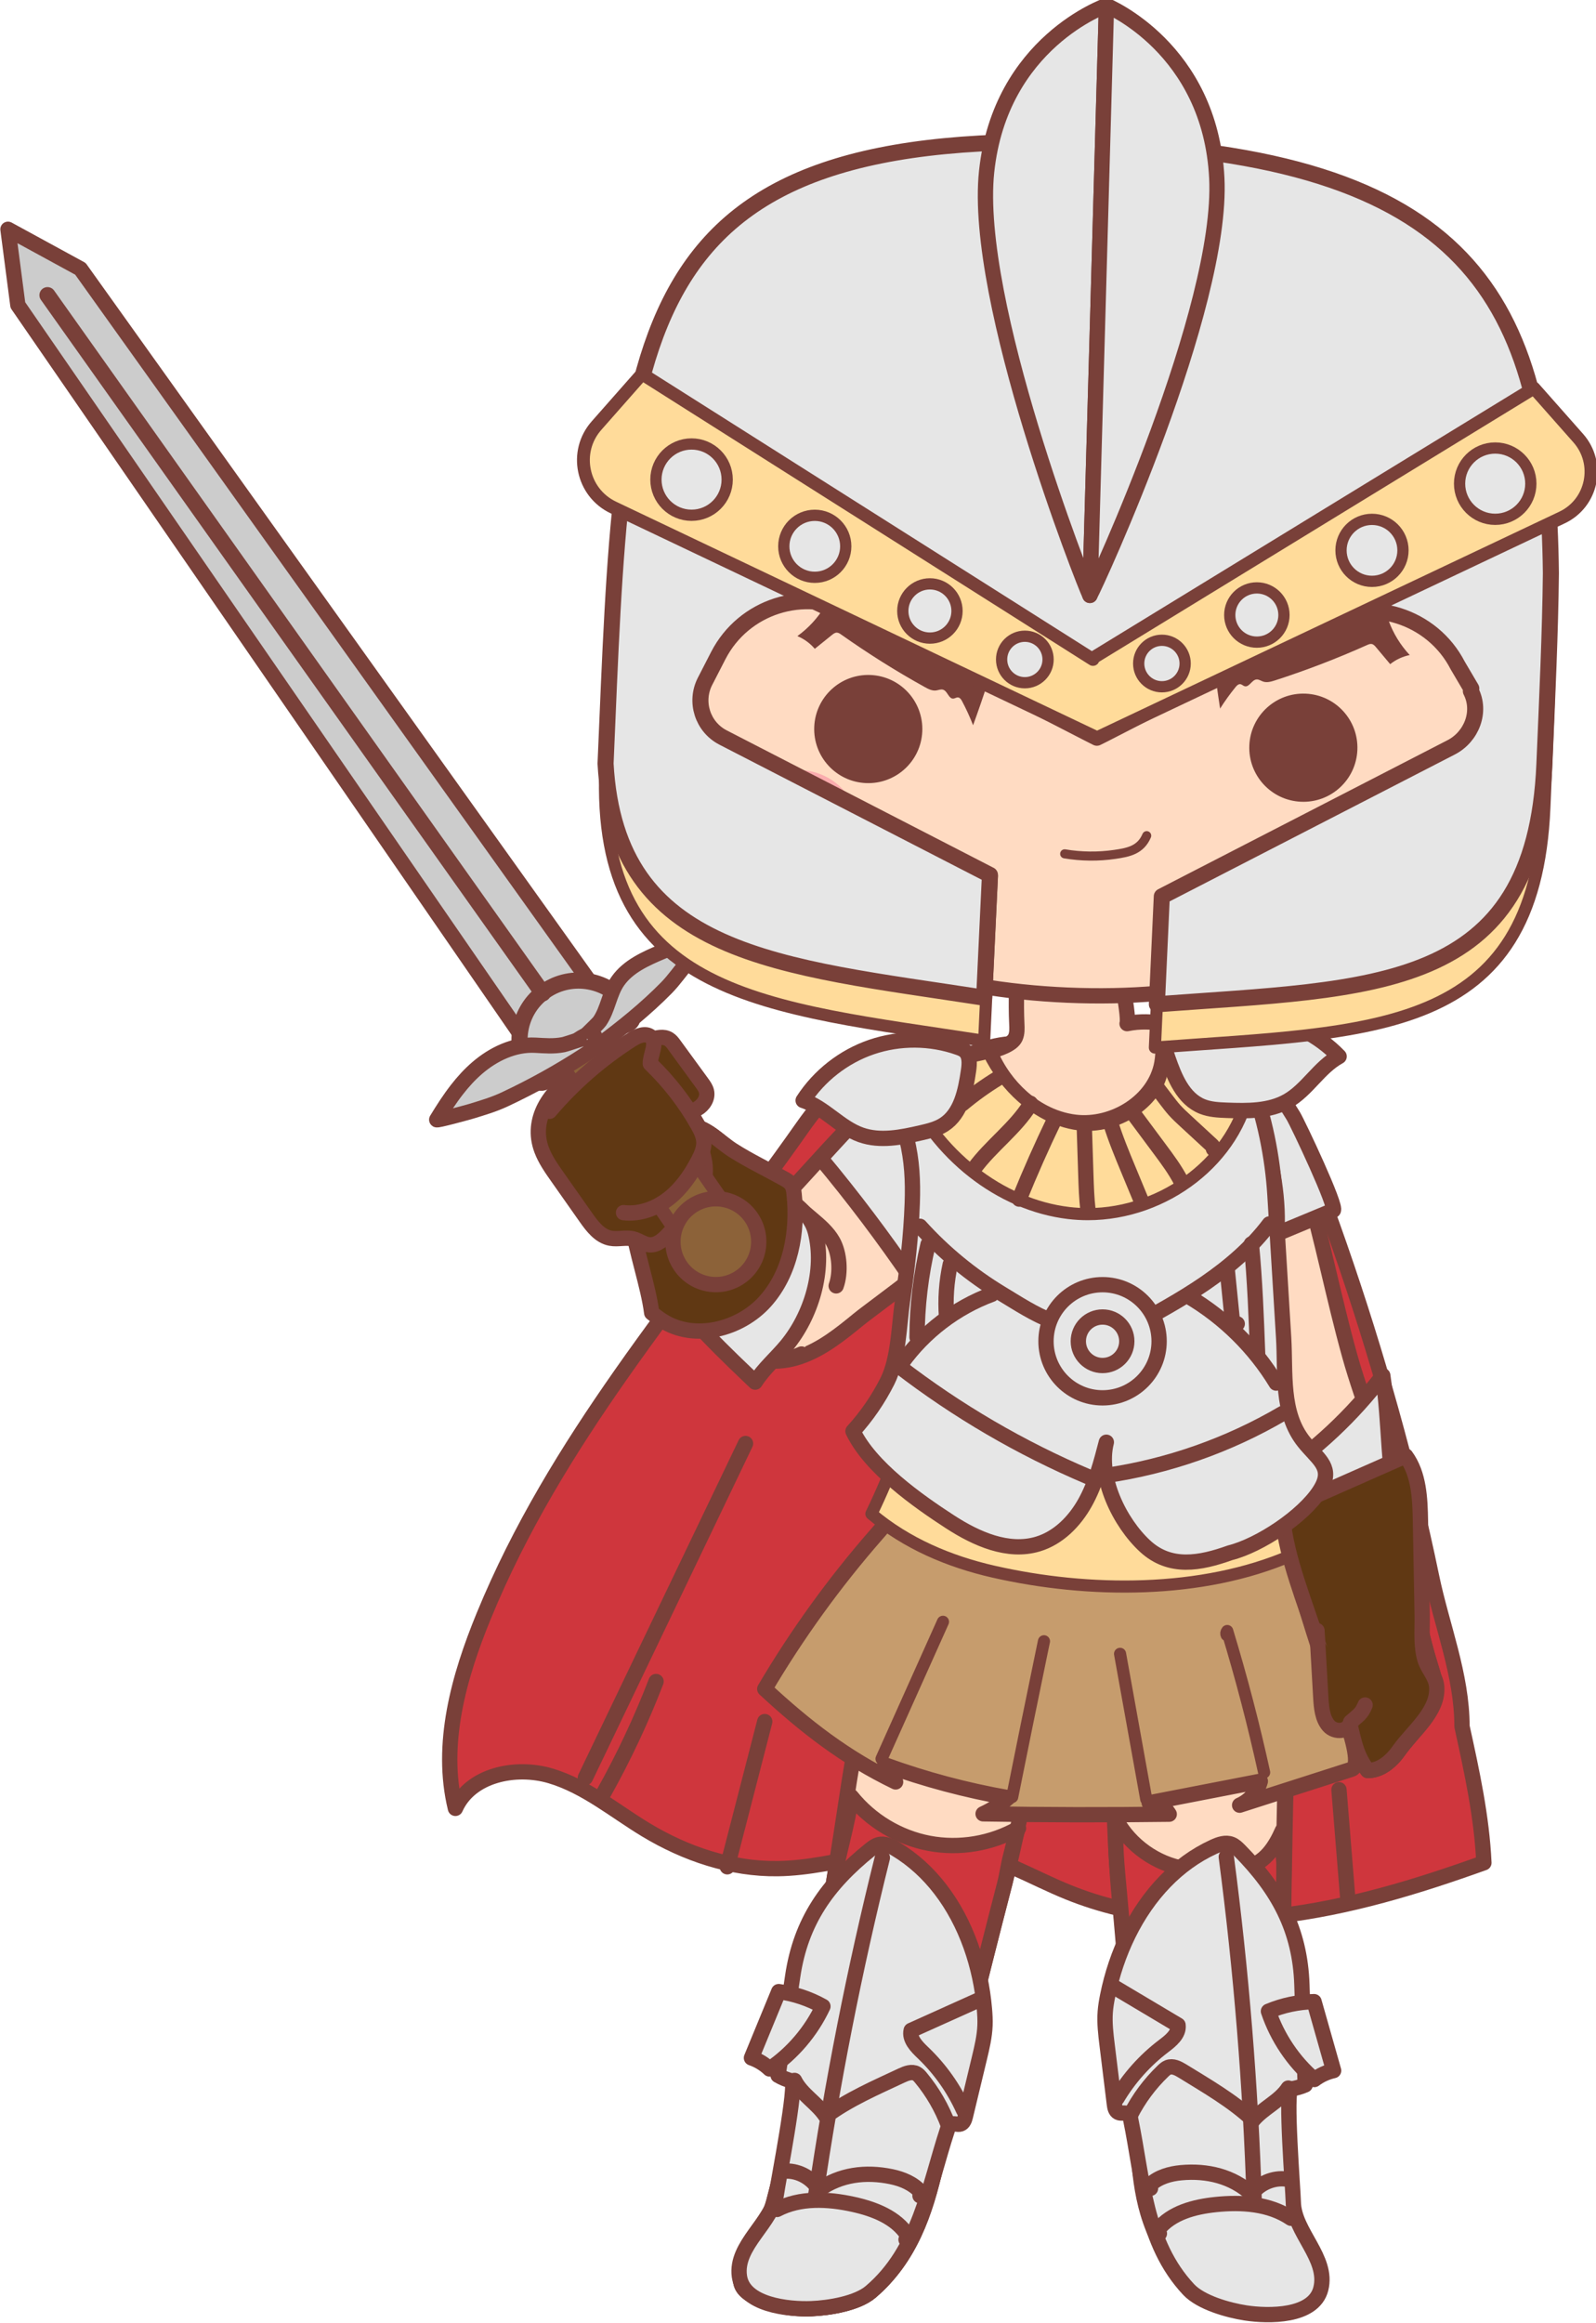 <?xml version="1.0" encoding="UTF-8" standalone="no"?>
<!-- Created with Inkscape (http://www.inkscape.org/) -->

<svg
   xmlns:dc="http://purl.org/dc/elements/1.1/"
   xmlns:cc="http://creativecommons.org/ns#"
   xmlns:rdf="http://www.w3.org/1999/02/22-rdf-syntax-ns#"
   xmlns:svg="http://www.w3.org/2000/svg"
   xmlns="http://www.w3.org/2000/svg"
   xmlns:sodipodi="http://sodipodi.sourceforge.net/DTD/sodipodi-0.dtd"
   xmlns:inkscape="http://www.inkscape.org/namespaces/inkscape"
   width="175.398mm"
   height="255.163mm"
   viewBox="0 0 175.398 255.163"
   version="1.1"
   id="svg7832"
   inkscape:version="0.92.4 (unknown)"
   sodipodi:docname="warrior.svg">
  <defs
     id="defs7826" />
  <sodipodi:namedview
     id="base"
     pagecolor="#ffffff"
     bordercolor="#666666"
     borderopacity="1.0"
     inkscape:pageopacity="0.0"
     inkscape:pageshadow="2"
     inkscape:zoom="0.35"
     inkscape:cx="-214.25319"
     inkscape:cy="459.34118"
     inkscape:document-units="mm"
     inkscape:current-layer="layer1"
     showgrid="false"
     inkscape:window-width="1920"
     inkscape:window-height="1016"
     inkscape:window-x="0"
     inkscape:window-y="27"
     inkscape:window-maximized="1" />
  <g
     inkscape:label="Layer 1"
     inkscape:groupmode="layer"
     id="layer1"
     transform="translate(-8.307,-15.204)">
    <g
       transform="matrix(0.353,0,0,-0.353,-50.28,383.954)"
       id="g6232">
      <g
         transform="translate(359.254,616.87)"
         id="g20">
        <path
           inkscape:connector-curvature="0"
           id="path22"
           style="fill:#cf363d;fill-opacity:1;fill-rule:nonzero;stroke:none"
           d="m 0,0 c -16.483,-23.518 -31.531,-47.953 -42.672,-75.072 -7.801,-18.989 -13.694,-39.955 -8.831,-59.9 4.645,10.415 18.693,13.357 29.624,10.11 10.932,-3.247 19.905,-10.889 29.667,-16.783 12.373,-7.469 26.606,-12.277 41.057,-12.083 18.861,0.253 37.399,8.887 56.027,5.927 12.179,-1.935 22.983,-8.639 34.414,-13.265 20.51,-8.3 43.293,-9.896 65.273,-7.361 21.98,2.536 43.308,9.052 64.134,16.525 -0.653,14.329 -3.741,28.422 -6.819,42.432 0,16.018 -6.286,31.278 -9.48,46.688 -3.588,17.315 -7.823,34.496 -12.58,51.535 -9.622,34.469 -21.4,68.337 -35.252,101.335 -0.793,1.889 -1.686,3.89 -3.413,4.992 -1.609,1.027 -3.632,1.074 -5.54,1.088 -10.268,0.078 -18.512,2.13 -28.174,-1.232 -11.301,-3.933 -22.701,-5.703 -34.641,-3.927 -17.412,2.635 -34.933,12.076 -51.71,6.72 C 70.737,94.426 62.879,85.968 56.631,77.083 38.227,50.914 18.235,26.017 0,0" />
      </g>
      <g
         transform="translate(359.254,616.87)"
         id="g24">
        <path
           inkscape:connector-curvature="0"
           id="path26"
           style="fill:none;stroke:#794039;stroke-width:4.763;stroke-linecap:round;stroke-linejoin:round;stroke-miterlimit:10;stroke-dasharray:none;stroke-opacity:1"
           d="m 0,0 c -16.483,-23.518 -31.531,-47.953 -42.672,-75.072 -7.801,-18.989 -13.694,-39.955 -8.831,-59.9 4.645,10.415 18.693,13.357 29.624,10.11 10.932,-3.247 19.905,-10.889 29.667,-16.783 12.373,-7.469 26.606,-12.277 41.057,-12.083 18.861,0.253 37.399,8.887 56.027,5.927 12.179,-1.935 22.983,-8.639 34.414,-13.265 20.51,-8.3 43.293,-9.896 65.273,-7.361 21.98,2.536 43.308,9.052 64.134,16.525 -0.653,14.329 -3.741,28.422 -6.819,42.432 0,16.018 -6.286,31.278 -9.48,46.688 -3.588,17.315 -7.823,34.496 -12.58,51.535 -9.622,34.469 -21.4,68.337 -35.252,101.335 -0.793,1.889 -1.686,3.89 -3.413,4.992 -1.609,1.027 -3.632,1.074 -5.54,1.088 -10.268,0.078 -18.512,2.13 -28.174,-1.232 -11.301,-3.933 -22.701,-5.703 -34.641,-3.927 -17.412,2.635 -34.933,12.076 -51.71,6.72 C 70.737,94.426 62.879,85.968 56.631,77.083 38.227,50.914 18.235,26.017 0,0 Z" />
      </g>
      <g
         transform="translate(479.82,583.377)"
         id="g28">
        <path
           inkscape:connector-curvature="0"
           id="path30"
           style="fill:#ffdbc2;fill-opacity:1;fill-rule:nonzero;stroke:none"
           d="m 0,0 c -5.098,0.974 -11.068,-1.709 -15.145,-5.275 -8.095,-7.08 -12.9,-16.924 -17.505,-26.502 -4.416,-9.184 -7.071,4.572 -7.75,-5.594 -0.699,-10.455 -7.457,-45.168 -9.04,-55.547 -3.108,-20.377 -6.241,-40.755 -9.722,-61.072 -2.675,-15.611 -5.189,-31.255 -8.389,-46.77 -1.6,-7.757 -3.365,-15.482 -5.414,-23.135 -1.548,-5.78 -4.727,-11.001 -7.304,-16.374 -2.337,-4.869 -5.617,-9.252 0.517,-12.759 5.512,-3.151 12.173,-4.369 18.488,-4.13 5.518,0.209 14.225,1.626 18.457,5.216 12.298,10.448 17.108,24.909 20.345,39.308 6.66,29.615 13.822,58.435 21.394,87.663 4.683,18.078 19.062,86.363 15.792,105.151 -0.948,5.444 -3.623,8.915 -6.771,13.525 -1.094,1.602 -2.215,3.232 -3.768,4.43 C 2.911,-0.884 1.493,-0.285 0,0" />
      </g>
      <g
         transform="translate(479.82,583.377)"
         id="g32">
        <path
           inkscape:connector-curvature="0"
           id="path34"
           style="fill:none;stroke:#794039;stroke-width:4.763;stroke-linecap:round;stroke-linejoin:round;stroke-miterlimit:10;stroke-dasharray:none;stroke-opacity:1"
           d="m 0,0 c -5.098,0.974 -11.068,-1.709 -15.145,-5.275 -8.095,-7.08 -12.9,-16.924 -17.505,-26.502 -4.416,-9.184 -7.071,4.572 -7.75,-5.594 -0.699,-10.455 -7.457,-45.168 -9.04,-55.547 -3.108,-20.377 -6.241,-40.755 -9.722,-61.072 -2.675,-15.611 -5.189,-31.255 -8.389,-46.77 -1.6,-7.757 -3.365,-15.482 -5.414,-23.135 -1.548,-5.78 -4.727,-11.001 -7.304,-16.374 -2.337,-4.869 -5.617,-9.252 0.517,-12.759 5.512,-3.151 12.173,-4.369 18.488,-4.13 5.518,0.209 14.225,1.626 18.457,5.216 12.298,10.448 17.108,24.909 20.345,39.308 6.66,29.615 13.822,58.435 21.394,87.663 4.683,18.078 19.062,86.363 15.792,105.151 -0.948,5.444 -3.623,8.915 -6.771,13.525 -1.094,1.602 -2.215,3.232 -3.768,4.43 C 2.911,-0.884 1.493,-0.285 0,0 Z" />
      </g>
      <g
         transform="translate(483.062,475.714)"
         id="g36">
        <path
           inkscape:connector-curvature="0"
           id="path38"
           style="fill:#cf363d;fill-opacity:1;fill-rule:nonzero;stroke:none"
           d="m 0,0 c -8.341,-4.781 -18.407,-6.474 -27.853,-4.686 -9.447,1.789 -18.197,7.045 -24.213,14.545 -1.198,-9.11 -4.063,-17.62 -5.496,-26.682 -1.557,-9.844 -3.159,-19.682 -4.842,-29.505 -2.675,-15.611 -5.189,-31.255 -8.389,-46.77 -1.6,-7.757 -3.365,-15.482 -5.414,-23.135 -1.548,-5.779 -4.726,-11.001 -7.304,-16.374 -2.336,-4.869 -5.617,-9.252 0.517,-12.759 5.513,-3.151 12.173,-4.369 18.488,-4.13 5.518,0.21 14.225,1.626 18.457,5.217 12.298,10.447 17.108,24.908 20.346,39.307 6.659,29.615 13.821,58.436 21.393,87.663 0.749,2.894 1.114,5.964 1.887,8.812 C -2.117,-7.368 -0.493,-0.283 0,0" />
      </g>
      <g
         transform="translate(483.062,475.714)"
         id="g40">
        <path
           inkscape:connector-curvature="0"
           id="path42"
           style="fill:none;stroke:#794039;stroke-width:4.763;stroke-linecap:round;stroke-linejoin:round;stroke-miterlimit:10;stroke-dasharray:none;stroke-opacity:1"
           d="m 0,0 c -8.341,-4.781 -18.407,-6.474 -27.853,-4.686 -9.447,1.789 -18.197,7.045 -24.213,14.545 -1.198,-9.11 -4.063,-17.62 -5.496,-26.682 -1.557,-9.844 -3.159,-19.682 -4.842,-29.505 -2.675,-15.611 -5.189,-31.255 -8.389,-46.77 -1.6,-7.757 -3.365,-15.482 -5.414,-23.135 -1.548,-5.779 -4.726,-11.001 -7.304,-16.374 -2.336,-4.869 -5.617,-9.252 0.517,-12.759 5.513,-3.151 12.173,-4.369 18.488,-4.13 5.518,0.21 14.225,1.626 18.457,5.217 12.298,10.447 17.108,24.908 20.346,39.307 6.659,29.615 13.821,58.436 21.393,87.663 0.749,2.894 1.114,5.964 1.887,8.812 C -2.117,-7.368 -0.493,-0.283 0,0 Z" />
      </g>
      <g
         transform="translate(533.926,574.796)"
         id="g44">
        <path
           inkscape:connector-curvature="0"
           id="path46"
           style="fill:#ffdbc2;fill-opacity:1;fill-rule:nonzero;stroke:none"
           d="m 0,0 c 0.713,0.571 1.457,1.112 2.237,1.618 5.851,3.799 14.218,5.175 20.079,1.666 6.961,-4.168 11.528,-13.015 11.407,-20.59 -0.453,-28.428 -2.409,-95.549 -2.414,-134.318 -0.002,-14.252 -0.162,-28.512 0.354,-42.746 0.258,-7.117 0.68,-14.226 1.386,-21.308 0.533,-5.348 2.719,-10.41 4.305,-15.528 1.438,-4.639 3.86,-8.968 -2.589,-11.3 -5.796,-2.096 -12.374,-2.322 -18.38,-1.294 -5.25,0.899 -13.354,3.284 -16.816,7.029 -10.061,10.893 -12.291,24.396 -13.028,37.641 -1.514,27.241 -3.64,53.839 -6.091,80.853 -1.517,16.709 -4.074,79.394 2.142,95.709 C -14.219,-14.199 -7.235,-5.998 0,0" />
      </g>
      <g
         transform="translate(533.926,574.796)"
         id="g48">
        <path
           inkscape:connector-curvature="0"
           id="path50"
           style="fill:none;stroke:#794039;stroke-width:5.049;stroke-linecap:round;stroke-linejoin:round;stroke-miterlimit:10;stroke-dasharray:none;stroke-opacity:1"
           d="m 0,0 c 0.713,0.571 1.457,1.112 2.237,1.618 5.851,3.799 14.218,5.175 20.079,1.666 6.961,-4.168 11.528,-13.015 11.407,-20.59 -0.453,-28.428 -2.409,-95.549 -2.414,-134.318 -0.002,-14.252 -0.162,-28.512 0.354,-42.746 0.258,-7.117 0.68,-14.226 1.386,-21.308 0.533,-5.348 2.719,-10.41 4.305,-15.528 1.438,-4.639 3.86,-8.968 -2.589,-11.3 -5.796,-2.096 -12.374,-2.322 -18.38,-1.294 -5.25,0.899 -13.354,3.284 -16.816,7.029 -10.061,10.893 -12.291,24.396 -13.028,37.641 -1.514,27.241 -3.64,53.839 -6.091,80.853 -1.517,16.709 -4.074,79.394 2.142,95.709 C -14.219,-14.199 -7.235,-5.998 0,0 Z" />
      </g>
      <g
         transform="translate(565.235,423.172)"
         id="g52">
        <path
           inkscape:connector-curvature="0"
           id="path54"
           style="fill:#cf363d;fill-opacity:1;fill-rule:nonzero;stroke:none"
           d="m 0,0 c -0.002,-14.252 -0.162,-28.512 0.354,-42.747 0.258,-7.116 0.68,-14.225 1.386,-21.307 0.533,-5.349 2.719,-10.41 4.305,-15.529 1.438,-4.639 3.859,-8.967 -2.59,-11.299 -5.795,-2.096 -12.373,-2.322 -18.379,-1.294 -5.25,0.899 -13.354,3.284 -16.816,7.029 -10.061,10.893 -12.292,24.396 -13.028,37.641 -1.514,27.24 -3.64,53.838 -6.091,80.85 -0.653,7.199 -1.458,14.44 -0.858,21.669 4.335,-7.854 12.373,-13.555 21.218,-15.05 2.742,-0.463 5.532,-0.542 8.312,-0.619 11.628,-0.325 17.37,1.517 22.165,12.473 C -0.726,50.208 0.432,43.777 0.454,41.593 0.502,36.514 0.282,31.418 0.212,26.339 0.092,17.56 0.001,8.78 0,0" />
      </g>
      <g
         transform="translate(565.235,423.172)"
         id="g56">
        <path
           inkscape:connector-curvature="0"
           id="path58"
           style="fill:none;stroke:#794039;stroke-width:4.763;stroke-linecap:round;stroke-linejoin:round;stroke-miterlimit:10;stroke-dasharray:none;stroke-opacity:1"
           d="m 0,0 c -0.002,-14.252 -0.162,-28.512 0.354,-42.747 0.258,-7.116 0.68,-14.225 1.386,-21.307 0.533,-5.349 2.719,-10.41 4.305,-15.529 1.438,-4.639 3.859,-8.967 -2.59,-11.299 -5.795,-2.096 -12.373,-2.322 -18.379,-1.294 -5.25,0.899 -13.354,3.284 -16.816,7.029 -10.061,10.893 -12.292,24.396 -13.028,37.641 -1.514,27.24 -3.64,53.838 -6.091,80.85 -0.653,7.199 -1.458,14.44 -0.858,21.669 4.335,-7.854 12.373,-13.555 21.218,-15.05 2.742,-0.463 5.532,-0.542 8.312,-0.619 11.628,-0.325 17.37,1.517 22.165,12.473 C -0.726,50.208 0.432,43.777 0.454,41.593 0.502,36.514 0.282,31.418 0.212,26.339 0.092,17.56 0.001,8.78 0,0 Z" />
      </g>
      <g
         transform="translate(564.762,605.819)"
         id="g60">
        <path
           inkscape:connector-curvature="0"
           id="path62"
           style="fill:#ffdbc2;fill-opacity:1;fill-rule:nonzero;stroke:none"
           d="m 0,0 c 0.607,-2.173 8.826,-39.781 3.598,-77.042 -5.228,-37.262 -124.636,0.191 -126.895,23.036 -2.259,22.845 17.795,58.638 24.258,68.154 C -92.576,23.665 -5.12,18.329 0,0" />
      </g>
      <g
         transform="translate(564.762,605.819)"
         id="g64">
        <path
           inkscape:connector-curvature="0"
           id="path66"
           style="fill:none;stroke:#794039;stroke-width:4.763;stroke-linecap:round;stroke-linejoin:round;stroke-miterlimit:10;stroke-dasharray:none;stroke-opacity:1"
           d="m 0,0 c 0.607,-2.173 8.826,-39.781 3.598,-77.042 -5.228,-37.262 -124.636,0.191 -126.895,23.036 -2.259,22.845 17.795,58.638 24.258,68.154 C -92.576,23.665 -5.12,18.329 0,0 Z" />
      </g>
      <g
         transform="translate(563.836,605.362)"
         id="g68">
        <path
           inkscape:connector-curvature="0"
           id="path70"
           style="fill:#c69c6d;fill-opacity:1;fill-rule:nonzero;stroke:none"
           d="m 0,0 c 2.105,-4.196 2.869,-9.634 2.169,-16.891 -1.717,-17.796 5.492,-41.161 11.02,-58.14 1.324,-4.067 15.151,-34.523 9.732,-36.261 -11.621,-3.726 -23.242,-7.453 -34.862,-11.179 3.115,1.357 5.555,4.177 6.452,7.454 -11.536,-2.237 -23.071,-4.474 -34.606,-6.711 2.508,0.028 4.983,-1.379 6.241,-3.549 -19.315,-0.262 -38.634,-0.224 -57.948,0.114 2.825,1.293 5.466,2.987 7.819,5.016 -13.071,2.287 -25.941,5.72 -38.414,10.246 1.12,-1.778 2.24,-3.556 3.361,-5.333 -15.702,7.575 -28.05,17.181 -40.737,28.931 10.057,17.04 21.699,33.144 34.725,48.039 1.699,1.942 3.432,3.879 4.758,6.092 1.471,2.454 2.404,5.186 3.327,7.894 4.908,14.405 10.256,26.249 18.852,38.884 0.875,1.287 2.464,1.707 3.809,2.283 8.782,3.756 21.236,2.545 30.483,2.204 13.294,-0.491 26.737,-1.937 39.689,-5.046 C -12.124,11.166 -3.835,7.645 0,0" />
      </g>
      <g
         transform="translate(563.836,605.362)"
         id="g72">
        <path
           inkscape:connector-curvature="0"
           id="path74"
           style="fill:none;stroke:#794039;stroke-width:4.763;stroke-linecap:round;stroke-linejoin:round;stroke-miterlimit:10;stroke-dasharray:none;stroke-opacity:1"
           d="m 0,0 c 2.105,-4.196 2.869,-9.634 2.169,-16.891 -1.717,-17.796 5.492,-41.161 11.02,-58.14 1.324,-4.067 15.151,-34.523 9.732,-36.261 -11.621,-3.726 -23.242,-7.453 -34.862,-11.179 3.115,1.357 5.555,4.177 6.452,7.454 -11.536,-2.237 -23.071,-4.474 -34.606,-6.711 2.508,0.028 4.983,-1.379 6.241,-3.549 -19.315,-0.262 -38.634,-0.224 -57.948,0.114 2.825,1.293 5.466,2.987 7.819,5.016 -13.071,2.287 -25.941,5.72 -38.414,10.246 1.12,-1.778 2.24,-3.556 3.361,-5.333 -15.702,7.575 -28.05,17.181 -40.737,28.931 10.057,17.04 21.699,33.144 34.725,48.039 1.699,1.942 3.432,3.879 4.758,6.092 1.471,2.454 2.404,5.186 3.327,7.894 4.908,14.405 10.256,26.249 18.852,38.884 0.875,1.287 2.464,1.707 3.809,2.283 8.782,3.756 21.236,2.545 30.483,2.204 13.294,-0.491 26.737,-1.937 39.689,-5.046 C -12.124,11.166 -3.835,7.645 0,0 Z" />
      </g>
      <g
         transform="translate(525.493,596.008)"
         id="g76">
        <path
           inkscape:connector-curvature="0"
           id="path78"
           style="fill:#ffdb9a;fill-opacity:1;fill-rule:nonzero;stroke:none"
           d="m 0,0 c -25.601,-2.609 -51.562,2.654 -77.113,-0.402 -0.567,-0.068 -1.157,-0.148 -1.633,-0.463 -0.678,-0.447 -0.987,-1.268 -1.261,-2.033 -2.381,-6.665 -5.129,-13.198 -8.227,-19.562 10.847,-9.181 24.151,-14.829 38.008,-17.988 29.584,-6.742 64.84,-7.002 92.65,5.031 -3.11,9.791 -8.085,26.401 -11.196,36.192 C 30.864,1.923 30.401,3.189 29.32,3.72 28.554,4.096 27.651,4.007 26.804,3.902 17.842,2.794 8.983,0.916 0,0" />
      </g>
      <g
         transform="translate(525.493,596.008)"
         id="g80">
        <path
           inkscape:connector-curvature="0"
           id="path82"
           style="fill:none;stroke:#794039;stroke-width:3.773;stroke-linecap:round;stroke-linejoin:round;stroke-miterlimit:10;stroke-dasharray:none;stroke-opacity:1"
           d="m 0,0 c -25.601,-2.609 -51.562,2.654 -77.113,-0.402 -0.567,-0.068 -1.157,-0.148 -1.633,-0.463 -0.678,-0.447 -0.987,-1.268 -1.261,-2.033 -2.381,-6.665 -5.129,-13.198 -8.227,-19.562 10.847,-9.181 24.151,-14.829 38.008,-17.988 29.584,-6.742 64.84,-7.002 92.65,5.031 -3.11,9.791 -8.085,26.401 -11.196,36.192 C 30.864,1.923 30.401,3.189 29.32,3.72 28.554,4.096 27.651,4.007 26.804,3.902 17.842,2.794 8.983,0.916 0,0 Z" />
      </g>
      <g
         transform="translate(495.954,717.052)"
         id="g84">
        <path
           inkscape:connector-curvature="0"
           id="path86"
           style="fill:#ffdbc2;fill-opacity:1;fill-rule:nonzero;stroke:none"
           d="m 0,0 c -7.76,3.582 -16.668,3.735 -24.674,0.743 -9.992,-3.734 -20.033,-6.412 -28.425,-12.754 -13.447,-10.162 -25.014,-25.571 -37.321,-37.519 -5.879,-5.707 -11.814,-11.748 -14.802,-19.377 -2.989,-7.629 -2.292,-17.299 3.796,-22.782 5.388,-4.853 13.67,-5.268 20.527,-2.913 6.858,2.354 12.629,7.033 18.242,11.623 C -52.766,-74.893 34.935,-14.192 0,0" />
      </g>
      <g
         transform="translate(495.954,717.052)"
         id="g88">
        <path
           inkscape:connector-curvature="0"
           id="path90"
           style="fill:none;stroke:#794039;stroke-width:4.763;stroke-linecap:round;stroke-linejoin:round;stroke-miterlimit:10;stroke-dasharray:none;stroke-opacity:1"
           d="m 0,0 c -7.76,3.582 -16.668,3.735 -24.674,0.743 -9.992,-3.734 -20.033,-6.412 -28.425,-12.754 -13.447,-10.162 -25.014,-25.571 -37.321,-37.519 -5.879,-5.707 -11.814,-11.748 -14.802,-19.377 -2.989,-7.629 -2.292,-17.299 3.796,-22.782 5.388,-4.853 13.67,-5.268 20.527,-2.913 6.858,2.354 12.629,7.033 18.242,11.623 C -52.766,-74.893 34.935,-14.192 0,0 Z" />
      </g>
      <g
         transform="translate(471.148,699.307)"
         id="g92">
        <path
           inkscape:connector-curvature="0"
           id="path94"
           style="fill:#e6e6e6;fill-opacity:1;fill-rule:nonzero;stroke:none"
           d="m 0,0 c -1.381,1.94 -3.012,3.669 -4.979,5.071 -17.652,12.59 -34.137,-9.028 -44.714,-20.177 10.081,-12.094 19.581,-24.672 28.458,-37.675 14.151,8.45 33.129,19.899 27.555,38.374 C 4.808,-9.395 2.992,-4.203 0,0" />
      </g>
      <g
         transform="translate(471.148,699.307)"
         id="g96">
        <path
           inkscape:connector-curvature="0"
           id="path98"
           style="fill:none;stroke:#794039;stroke-width:4.763;stroke-linecap:round;stroke-linejoin:round;stroke-miterlimit:10;stroke-dasharray:none;stroke-opacity:1"
           d="m 0,0 c -1.381,1.94 -3.012,3.669 -4.979,5.071 -17.652,12.59 -34.137,-9.028 -44.714,-20.177 10.081,-12.094 19.581,-24.672 28.458,-37.675 14.151,8.45 33.129,19.899 27.555,38.374 C 4.808,-9.395 2.992,-4.203 0,0 Z" />
      </g>
      <g
         transform="translate(531.792,719.757)"
         id="g100">
        <path
           inkscape:connector-curvature="0"
           id="path102"
           style="fill:#ffdbc2;fill-opacity:1;fill-rule:nonzero;stroke:none"
           d="m 0,0 c 0.75,0.25 1.744,0.48 3.078,0.833 4.459,1.182 10.092,1.15 14.305,-0.98 13.369,-6.758 18.93,-28.016 23.103,-42.197 5.298,-18.007 8.844,-36.591 13.891,-54.683 4.264,-15.285 10.819,-30.03 14.254,-45.951 3.618,-16.769 5.783,-33.875 10.848,-50.309 0.98,-3.181 2.082,-6.466 1.639,-9.765 -0.642,-4.784 -8.514,-12.66 -11.358,-16.723 -2.315,-3.307 -5.747,-6.335 -9.784,-6.29 -4.3,5.617 -4.451,11.072 -6.362,17.369 -2.37,7.807 -6.9,15.143 -9.393,23.039 -4.825,15.278 -7.457,31.139 -9.962,46.929 -3.761,23.702 -10.624,46.489 -19.27,68.47 -6.408,16.293 -14.33,32.336 -16.869,50.143 -0.622,4.361 -1.185,9.102 -0.822,13.524 C -2.297,-1.67 -2.24,-0.746 0,0" />
      </g>
      <g
         transform="translate(531.792,719.757)"
         id="g104">
        <path
           inkscape:connector-curvature="0"
           id="path106"
           style="fill:none;stroke:#794039;stroke-width:4.763;stroke-linecap:round;stroke-linejoin:round;stroke-miterlimit:10;stroke-dasharray:none;stroke-opacity:1"
           d="m 0,0 c 0.75,0.25 1.744,0.48 3.078,0.833 4.459,1.182 10.092,1.15 14.305,-0.98 13.369,-6.758 18.93,-28.016 23.103,-42.197 5.298,-18.007 8.844,-36.591 13.891,-54.683 4.264,-15.285 10.819,-30.03 14.254,-45.951 3.618,-16.769 5.783,-33.875 10.848,-50.309 0.98,-3.181 2.082,-6.466 1.639,-9.765 -0.642,-4.784 -8.514,-12.66 -11.358,-16.723 -2.315,-3.307 -5.747,-6.335 -9.784,-6.29 -4.3,5.617 -4.451,11.072 -6.362,17.369 -2.37,7.807 -6.9,15.143 -9.393,23.039 -4.825,15.278 -7.457,31.139 -9.962,46.929 -3.761,23.702 -10.624,46.489 -19.27,68.47 -6.408,16.293 -14.33,32.336 -16.869,50.143 -0.622,4.361 -1.185,9.102 -0.822,13.524 C -2.297,-1.67 -2.24,-0.746 0,0 Z" />
      </g>
      <g
         transform="translate(596.469,616.576)"
         id="g108">
        <path
           inkscape:connector-curvature="0"
           id="path110"
           style="fill:#e6e6e6;fill-opacity:1;fill-rule:nonzero;stroke:none"
           d="m 0,0 c 2.174,-14.811 1.588,-30.77 4.935,-45.163 3.477,-14.951 5.329,-30.221 9.866,-44.943 0.981,-3.181 2.083,-6.466 1.64,-9.766 -0.643,-4.784 -8.514,-12.659 -11.358,-16.722 -2.315,-3.308 -5.747,-6.335 -9.784,-6.291 -4.3,5.618 -4.451,11.072 -6.362,17.369 -2.37,7.807 -6.9,15.144 -9.394,23.04 -2.837,8.987 -4.255,18.208 -6.627,27.285 -2.104,8.047 -5.812,14.895 -6.606,23.574 C -20.813,-23.041 -9.376,-12.308 0,0" />
      </g>
      <g
         transform="translate(596.469,616.576)"
         id="g112">
        <path
           inkscape:connector-curvature="0"
           id="path114"
           style="fill:none;stroke:#794039;stroke-width:4.763;stroke-linecap:round;stroke-linejoin:round;stroke-miterlimit:10;stroke-dasharray:none;stroke-opacity:1"
           d="m 0,0 c 2.174,-14.811 1.588,-30.77 4.935,-45.163 3.477,-14.951 5.329,-30.221 9.866,-44.943 0.981,-3.181 2.083,-6.466 1.64,-9.766 -0.643,-4.784 -8.514,-12.659 -11.358,-16.722 -2.315,-3.308 -5.747,-6.335 -9.784,-6.291 -4.3,5.618 -4.451,11.072 -6.362,17.369 -2.37,7.807 -6.9,15.144 -9.394,23.04 -2.837,8.987 -4.255,18.208 -6.627,27.285 -2.104,8.047 -5.812,14.895 -6.606,23.574 C -20.813,-23.041 -9.376,-12.308 0,0 Z" />
      </g>
      <g
         transform="translate(531.792,719.757)"
         id="g116">
        <path
           inkscape:connector-curvature="0"
           id="path118"
           style="fill:#e6e6e6;fill-opacity:1;fill-rule:nonzero;stroke:none"
           d="m 0,0 c 0.75,0.25 1.744,0.48 3.078,0.833 4.459,1.182 10.092,1.15 14.305,-0.98 7.829,-3.958 14.911,-14.879 19.412,-22.213 1.44,-2.345 13.939,-28.809 12.434,-29.434 -11.583,-4.809 -23.167,-9.618 -34.75,-14.427 -0.598,-0.248 -1.355,-0.474 -1.837,-0.04 -0.24,0.217 -0.339,0.546 -0.426,0.858 -4.304,15.299 -11.821,29.331 -14.096,45.288 -0.622,4.361 -1.185,9.102 -0.822,13.524 C -2.297,-1.67 -2.24,-0.746 0,0" />
      </g>
      <g
         transform="translate(531.792,719.757)"
         id="g120">
        <path
           inkscape:connector-curvature="0"
           id="path122"
           style="fill:none;stroke:#794039;stroke-width:4.763;stroke-linecap:round;stroke-linejoin:round;stroke-miterlimit:10;stroke-dasharray:none;stroke-opacity:1"
           d="m 0,0 c 0.75,0.25 1.744,0.48 3.078,0.833 4.459,1.182 10.092,1.15 14.305,-0.98 7.829,-3.958 14.911,-14.879 19.412,-22.213 1.44,-2.345 13.939,-28.809 12.434,-29.434 -11.583,-4.809 -23.167,-9.618 -34.75,-14.427 -0.598,-0.248 -1.355,-0.474 -1.837,-0.04 -0.24,0.217 -0.339,0.546 -0.426,0.858 -4.304,15.299 -11.821,29.331 -14.096,45.288 -0.622,4.361 -1.185,9.102 -0.822,13.524 C -2.297,-1.67 -2.24,-0.746 0,0 Z" />
      </g>
      <g
         transform="translate(590.85,585.931)"
         id="g124">
        <path
           inkscape:connector-curvature="0"
           id="path126"
           style="fill:#603813;fill-opacity:1;fill-rule:nonzero;stroke:none"
           d="m 0,0 12.769,5.635 c 4.154,-5.681 4.444,-13.217 4.574,-20.253 0.18,-9.742 0.36,-19.483 0.54,-29.225 0.084,-4.519 -0.451,-9.512 0.86,-13.882 0.89,-2.967 3.368,-5.161 3.649,-8.348 0.69,-7.822 -7.657,-14.114 -11.69,-19.876 -2.315,-3.308 -5.747,-6.335 -9.784,-6.291 -4.3,5.618 -4.451,11.072 -6.362,17.369 -2.37,7.808 -6.9,15.144 -9.393,23.04 -3.755,11.891 -9.565,25.752 -10.689,38.122 -0.068,0.747 -0.103,1.558 0.311,2.184 0.362,0.545 0.993,0.836 1.592,1.1 C -15.749,-6.95 -7.874,-3.475 0,0" />
      </g>
      <g
         transform="translate(590.85,585.931)"
         id="g128">
        <path
           inkscape:connector-curvature="0"
           id="path130"
           style="fill:none;stroke:#794039;stroke-width:4.763;stroke-linecap:round;stroke-linejoin:round;stroke-miterlimit:10;stroke-dasharray:none;stroke-opacity:1"
           d="m 0,0 12.769,5.635 c 4.154,-5.681 4.444,-13.217 4.574,-20.253 0.18,-9.742 0.36,-19.483 0.54,-29.225 0.084,-4.519 -0.451,-9.512 0.86,-13.882 0.89,-2.967 3.368,-5.161 3.649,-8.348 0.69,-7.822 -7.657,-14.114 -11.69,-19.876 -2.315,-3.308 -5.747,-6.335 -9.784,-6.291 -4.3,5.618 -4.451,11.072 -6.362,17.369 -2.37,7.808 -6.9,15.144 -9.393,23.04 -3.755,11.891 -9.565,25.752 -10.689,38.122 -0.068,0.747 -0.103,1.558 0.311,2.184 0.362,0.545 0.993,0.836 1.592,1.1 C -15.749,-6.95 -7.874,-3.475 0,0 Z" />
      </g>
      <g
         transform="translate(528.698,726.016)"
         id="g132">
        <path
           inkscape:connector-curvature="0"
           id="path134"
           style="fill:#ffdbc2;fill-opacity:1;fill-rule:nonzero;stroke:none"
           d="m 0,0 c -3.931,0.733 -7.908,0.874 -11.84,0.072 0.977,2.363 -4.306,24.839 -1.505,25.248 -10.691,-1.811 -21.415,-3.432 -32.164,-4.862 -0.747,-6.785 -0.968,-13.628 -0.66,-20.447 0.065,-1.442 0.142,-2.949 -0.452,-4.265 -1.893,-4.188 -14.854,-5.538 -18.99,-6.887 -4.439,-1.447 -9.651,-2.782 -13.483,-5.578 -9.931,-7.247 11.403,-52.544 15.176,-86.5 14.776,-3.69 29.478,-7.665 44.297,-11.183 9.617,-2.283 36.545,-12.946 43.673,-2.656 1.958,2.827 2.651,6.314 3.299,9.691 2.03,10.574 4.06,21.149 6.09,31.723 2.485,12.943 1.632,22.926 -1.174,35.553 -1.963,8.835 -4.186,24.47 -10.841,31.002 -1.785,1.752 -4.077,2.88 -6.35,3.925 C 10.273,-2.956 5.177,-0.965 0,0" />
      </g>
      <g
         transform="translate(528.698,726.016)"
         id="g136">
        <path
           inkscape:connector-curvature="0"
           id="path138"
           style="fill:none;stroke:#794039;stroke-width:4.763;stroke-linecap:round;stroke-linejoin:round;stroke-miterlimit:10;stroke-dasharray:none;stroke-opacity:1"
           d="m 0,0 c -3.931,0.733 -7.908,0.874 -11.84,0.072 0.977,2.363 -4.306,24.839 -1.505,25.248 -10.691,-1.811 -21.415,-3.432 -32.164,-4.862 -0.747,-6.785 -0.968,-13.628 -0.66,-20.447 0.065,-1.442 0.142,-2.949 -0.452,-4.265 -1.893,-4.188 -14.854,-5.538 -18.99,-6.887 -4.439,-1.447 -9.651,-2.782 -13.483,-5.578 -9.931,-7.247 11.403,-52.544 15.176,-86.5 14.776,-3.69 29.478,-7.665 44.297,-11.183 9.617,-2.283 36.545,-12.946 43.673,-2.656 1.958,2.827 2.651,6.314 3.299,9.691 2.03,10.574 4.06,21.149 6.09,31.723 2.485,12.943 1.632,22.926 -1.174,35.553 -1.963,8.835 -4.186,24.47 -10.841,31.002 -1.785,1.752 -4.077,2.88 -6.35,3.925 C 10.273,-2.956 5.177,-0.965 0,0 Z" />
      </g>
      <g
         transform="translate(577.827,582.529)"
         id="g140">
        <path
           inkscape:connector-curvature="0"
           id="path142"
           style="fill:#e6e6e6;fill-opacity:1;fill-rule:nonzero;stroke:none"
           d="m 0,0 c -0.255,-0.549 -0.575,-1.127 -0.965,-1.74 -5.115,-8.037 -18.802,-17.073 -27.951,-19.361 -9.401,-3.37 -18.683,-5.043 -26.374,2 -7.98,7.314 -14.929,21.438 -12.137,32.405 -1.672,-6.452 -3.37,-12.992 -6.628,-18.809 -3.251,-5.823 -8.282,-10.942 -14.671,-12.866 -9.294,-2.799 -19.186,1.609 -27.33,6.885 -10.141,6.571 -24.87,16.981 -30.242,28.218 4.258,4.674 7.873,9.932 10.712,15.581 3.53,7.024 3.601,17.411 4.725,25.09 1.466,10.016 2.652,20.084 3.009,30.207 0.252,7.106 -0.076,13.379 -1.711,20.089 -1.291,5.294 -3.389,11.689 -0.516,16.93 0.466,0.849 1.076,1.572 1.855,2.138 6.666,4.867 16.319,5.829 24.173,7.754 0.132,0.031 0.264,0.063 0.396,0.094 1.126,-2.717 2.585,-5.32 4.314,-7.728 3.239,-4.509 7.446,-8.326 12.269,-10.861 3.094,-1.635 6.446,-2.735 9.961,-3.157 11.904,-1.421 24.852,6.578 26.965,18.382 0.711,3.987 0.245,8.124 1.038,12.093 0.006,0.044 0.012,0.094 0.025,0.138 0.006,0.038 0.019,0.082 0.025,0.126 4.83,-2.05 10.112,-3.038 15.004,-5.283 2.271,-1.05 4.566,-2.176 6.352,-3.924 2.163,-2.119 3.855,-5.207 5.234,-8.714 4.265,-10.913 6.813,-23.723 7.523,-35.345 0.905,-14.831 1.81,-29.662 2.716,-44.492 0.673,-11.033 -0.908,-23.371 6.302,-32.429 C -1.877,8.333 2.727,5.862 0,0" />
      </g>
      <g
         transform="translate(577.827,582.529)"
         id="g144">
        <path
           inkscape:connector-curvature="0"
           id="path146"
           style="fill:none;stroke:#794039;stroke-width:4.763;stroke-linecap:round;stroke-linejoin:round;stroke-miterlimit:10;stroke-dasharray:none;stroke-opacity:1"
           d="m 0,0 c -0.255,-0.549 -0.575,-1.127 -0.965,-1.74 -5.115,-8.037 -18.802,-17.073 -27.951,-19.361 -9.401,-3.37 -18.683,-5.043 -26.374,2 -7.98,7.314 -14.929,21.438 -12.137,32.405 -1.672,-6.452 -3.37,-12.992 -6.628,-18.809 -3.251,-5.823 -8.282,-10.942 -14.671,-12.866 -9.294,-2.799 -19.186,1.609 -27.33,6.885 -10.141,6.571 -24.87,16.981 -30.242,28.218 4.258,4.674 7.873,9.932 10.712,15.581 3.53,7.024 3.601,17.411 4.725,25.09 1.466,10.016 2.652,20.084 3.009,30.207 0.252,7.106 -0.076,13.379 -1.711,20.089 -1.291,5.294 -3.389,11.689 -0.516,16.93 0.466,0.849 1.076,1.572 1.855,2.138 6.666,4.867 16.319,5.829 24.173,7.754 0.132,0.031 0.264,0.063 0.396,0.094 1.126,-2.717 2.585,-5.32 4.314,-7.728 3.239,-4.509 7.446,-8.326 12.269,-10.861 3.094,-1.635 6.446,-2.735 9.961,-3.157 11.904,-1.421 24.852,6.578 26.965,18.382 0.711,3.987 0.245,8.124 1.038,12.093 0.006,0.044 0.012,0.094 0.025,0.138 0.006,0.038 0.019,0.082 0.025,0.126 4.83,-2.05 10.112,-3.038 15.004,-5.283 2.271,-1.05 4.566,-2.176 6.352,-3.924 2.163,-2.119 3.855,-5.207 5.234,-8.714 4.265,-10.913 6.813,-23.723 7.523,-35.345 0.905,-14.831 1.81,-29.662 2.716,-44.492 0.673,-11.033 -0.908,-23.371 6.302,-32.429 C -1.877,8.333 2.727,5.862 0,0 Z" />
      </g>
      <g
         transform="translate(555.357,708.22)"
         id="g148">
        <path
           inkscape:connector-curvature="0"
           id="path150"
           style="fill:#ffdb9a;fill-opacity:1;fill-rule:nonzero;stroke:none"
           d="m 0,0 c -0.082,-0.566 -0.176,-1.138 -0.277,-1.71 -4.037,-22.601 -26.405,-39.706 -50.452,-39.706 -1.975,0 -3.962,0.119 -5.949,0.352 -21.425,2.553 -41.246,18.18 -50.931,40.001 0.466,0.849 1.076,1.572 1.855,2.138 6.666,4.868 16.319,5.83 24.173,7.754 1.327,-2.723 2.912,-5.289 4.711,-7.634 3.458,-4.54 7.684,-8.276 12.268,-10.86 3.585,-2.032 7.389,-3.358 11.213,-3.811 11.476,-1.371 23.99,6.722 25.757,16.652 0.353,1.968 0.441,4.389 0.529,6.961 0.082,2.327 0.169,4.848 0.465,7.515 0.006,0.044 0.013,0.094 0.025,0.138 0.006,0.038 0.019,0.082 0.025,0.126 4.83,-2.05 10.112,-3.037 15.005,-5.282 2.27,-1.051 4.565,-2.176 6.351,-3.924 C -3.069,6.59 -1.377,3.503 0,0" />
      </g>
      <g
         transform="translate(555.357,708.22)"
         id="g152">
        <path
           inkscape:connector-curvature="0"
           id="path154"
           style="fill:none;stroke:#794039;stroke-width:3.773;stroke-linecap:round;stroke-linejoin:round;stroke-miterlimit:10;stroke-dasharray:none;stroke-opacity:1"
           d="m 0,0 c -0.082,-0.566 -0.176,-1.138 -0.277,-1.71 -4.037,-22.601 -26.405,-39.706 -50.452,-39.706 -1.975,0 -3.962,0.119 -5.949,0.352 -21.425,2.553 -41.246,18.18 -50.931,40.001 0.466,0.849 1.076,1.572 1.855,2.138 6.666,4.868 16.319,5.83 24.173,7.754 1.327,-2.723 2.912,-5.289 4.711,-7.634 3.458,-4.54 7.684,-8.276 12.268,-10.86 3.585,-2.032 7.389,-3.358 11.213,-3.811 11.476,-1.371 23.99,6.722 25.757,16.652 0.353,1.968 0.441,4.389 0.529,6.961 0.082,2.327 0.169,4.848 0.465,7.515 0.006,0.044 0.013,0.094 0.025,0.138 0.006,0.038 0.019,0.082 0.025,0.126 4.83,-2.05 10.112,-3.037 15.005,-5.282 2.27,-1.051 4.565,-2.176 6.351,-3.924 C -3.069,6.59 -1.377,3.503 0,0 Z" />
      </g>
      <g
         transform="translate(529.553,715.369)"
         id="g156">
        <path
           inkscape:connector-curvature="0"
           id="path158"
           style="fill:#e6e6e6;fill-opacity:1;fill-rule:nonzero;stroke:none"
           d="m 0,0 c 2.072,-6.009 4.763,-12.689 10.745,-15.073 2.395,-0.955 5.041,-1.076 7.628,-1.173 6.443,-0.241 13.275,-0.318 18.871,2.869 6.194,3.528 9.795,10.481 16.053,13.897 C 46.886,7.169 38.136,11.598 28.881,12.879 19.627,14.16 9.928,12.285 1.82,7.646 1.174,7.276 0.525,6.879 0.053,6.309 -1.366,4.595 -0.717,2.081 0,0" />
      </g>
      <g
         transform="translate(529.553,715.369)"
         id="g160">
        <path
           inkscape:connector-curvature="0"
           id="path162"
           style="fill:none;stroke:#794039;stroke-width:4.809;stroke-linecap:round;stroke-linejoin:round;stroke-miterlimit:10;stroke-dasharray:none;stroke-opacity:1"
           d="m 0,0 c 2.072,-6.009 4.763,-12.689 10.745,-15.073 2.395,-0.955 5.041,-1.076 7.628,-1.173 6.443,-0.241 13.275,-0.318 18.871,2.869 6.194,3.528 9.795,10.481 16.053,13.897 C 46.886,7.169 38.136,11.598 28.881,12.879 19.627,14.16 9.928,12.285 1.82,7.646 1.174,7.276 0.525,6.879 0.053,6.309 -1.366,4.595 -0.717,2.081 0,0 Z" />
      </g>
      <g
         transform="translate(642.245,842.851)"
         id="g164">
        <path
           inkscape:connector-curvature="0"
           id="path166"
           style="fill:#ffdbc2;fill-opacity:1;fill-rule:nonzero;stroke:none"
           d="m 0,0 c -3.294,-76.814 -67.153,-111.187 -143.967,-107.893 -76.814,3.294 -137.495,43.008 -134.201,119.822 4.054,94.537 7.883,142.759 145.209,136.87 C 4.367,142.911 4.054,94.538 0,0" />
      </g>
      <g
         transform="translate(642.245,842.851)"
         id="g168">
        <path
           inkscape:connector-curvature="0"
           id="path170"
           style="fill:none;stroke:#794039;stroke-width:4.763;stroke-linecap:round;stroke-linejoin:round;stroke-miterlimit:10;stroke-dasharray:none;stroke-opacity:1"
           d="m 0,0 c -3.294,-76.814 -67.153,-111.187 -143.967,-107.893 -76.814,3.294 -137.495,43.008 -134.201,119.822 4.054,94.537 7.883,142.759 145.209,136.87 C 4.367,142.911 4.054,94.538 0,0 Z" />
      </g>
      <g
         transform="translate(545.82,824.13)"
         id="g172">
        <path
           inkscape:connector-curvature="0"
           id="path174"
           style="fill:#794039;fill-opacity:1;fill-rule:nonzero;stroke:none"
           d="M 0,0 C 1.468,2.322 3.076,4.555 4.812,6.684 5.196,7.155 5.697,7.668 6.3,7.59 6.791,7.527 7.152,7.085 7.629,6.951 c 1.42,-0.401 2.218,1.952 3.686,2.106 0.728,0.076 1.376,-0.419 2.068,-0.655 1.196,-0.406 2.502,-0.026 3.704,0.362 9.737,3.141 19.304,6.812 28.644,10.992 0.473,0.211 0.985,0.429 1.493,0.327 0.548,-0.111 0.951,-0.567 1.31,-0.996 1.473,-1.755 2.945,-3.511 4.417,-5.267 1.767,1.406 3.87,2.385 6.082,2.833 -2.883,3.084 -5.135,6.756 -6.578,10.724 -0.722,1.988 -1.597,4.387 -3.67,4.807 -0.921,0.187 -1.865,-0.093 -2.763,-0.37 -9.6,-2.96 -19.199,-5.92 -28.798,-8.88 C 12.76,21.557 8.21,20.167 3.539,20.2 1.911,20.211 0.065,20.32 -1.099,19.181 -2.292,18.014 -2.188,16.098 -1.989,14.441 -1.409,9.616 -0.746,4.802 0,0" />
      </g>
      <g
         transform="translate(468.919,818.936)"
         id="g176">
        <path
           inkscape:connector-curvature="0"
           id="path178"
           style="fill:#794039;fill-opacity:1;fill-rule:nonzero;stroke:none"
           d="m 0,0 c -0.992,2.562 -2.138,5.063 -3.43,7.488 -0.286,0.536 -0.679,1.136 -1.285,1.176 -0.494,0.033 -0.934,-0.331 -1.427,-0.371 -1.472,-0.118 -1.8,2.344 -3.211,2.779 -0.699,0.215 -1.43,-0.146 -2.155,-0.243 -1.252,-0.168 -2.459,0.457 -3.564,1.07 -8.948,4.963 -17.625,10.413 -25.981,16.318 -0.423,0.299 -0.883,0.612 -1.402,0.609 -0.56,-0.003 -1.042,-0.371 -1.478,-0.723 -1.784,-1.438 -3.567,-2.876 -5.351,-4.315 -1.462,1.72 -3.336,3.088 -5.42,3.955 3.424,2.469 6.343,5.637 8.525,9.251 1.093,1.811 2.415,3.996 4.53,4.008 0.94,0.005 1.812,-0.452 2.64,-0.897 l 26.54,-14.276 C -8.356,23.616 -4.16,21.374 0.429,20.503 2.029,20.199 3.861,19.949 4.784,18.607 5.729,17.232 5.256,15.372 4.741,13.784 3.24,9.163 1.659,4.567 0,0" />
      </g>
      <g
         transform="translate(453.102,817.038)"
         id="g180">
        <path
           inkscape:connector-curvature="0"
           id="path182"
           style="fill:#794039;fill-opacity:1;fill-rule:nonzero;stroke:none"
           d="m 0,0 c -0.398,-9.288 -8.251,-16.495 -17.539,-16.097 -9.289,0.398 -16.496,8.251 -16.097,17.539 0.398,9.289 8.251,16.496 17.539,16.097 C -6.809,17.141 0.398,9.288 0,0" />
      </g>
      <g
         transform="translate(433.517,785.09)"
         id="g184">
        <path
           inkscape:connector-curvature="0"
           id="path186"
           style="fill:#faacae;fill-opacity:1;fill-rule:nonzero;stroke:none"
           d="m 0,0 c -0.452,-10.544 -9.366,-18.724 -19.91,-18.272 -10.543,0.452 -18.724,9.366 -18.272,19.909 0.452,10.544 9.366,18.725 19.91,18.273 C -7.729,19.457 0.452,10.544 0,0" />
      </g>
      <g
         transform="translate(554.92,812.671)"
         id="g188">
        <path
           inkscape:connector-curvature="0"
           id="path190"
           style="fill:#794039;fill-opacity:1;fill-rule:nonzero;stroke:none"
           d="m 0,0 c -0.398,-9.288 6.809,-17.141 16.097,-17.539 9.288,-0.399 17.141,6.808 17.539,16.097 C 34.035,7.846 26.828,15.699 17.539,16.097 8.251,16.495 0.398,9.288 0,0" />
      </g>
      <g
         transform="translate(571.74,780.133)"
         id="g192">
        <path
           inkscape:connector-curvature="0"
           id="path194"
           style="fill:#faacae;fill-opacity:1;fill-rule:nonzero;stroke:none"
           d="m 0,0 c -0.429,-10.009 7.337,-18.47 17.345,-18.9 10.009,-0.429 18.471,7.337 18.9,17.346 C 36.674,8.454 28.908,16.916 18.9,17.345 8.891,17.775 0.429,10.009 0,0" />
      </g>
      <g
         transform="translate(456.962,841.709)"
         id="g196">
        <path
           inkscape:connector-curvature="0"
           id="path198"
           style="fill:#794039;fill-opacity:1;fill-rule:nonzero;stroke:none"
           d="M 0,0 C 0,0 -0.173,0.116 -0.497,0.334 -0.8,0.546 -1.244,0.857 -1.809,1.253 -2.345,1.64 -2.996,2.109 -3.742,2.648 -4.48,3.174 -5.257,3.789 -6.129,4.421 c -0.83,0.67 -1.783,1.321 -2.739,2.047 -0.494,0.345 -1.018,0.674 -1.54,1.024 -0.256,0.18 -0.515,0.362 -0.777,0.547 -0.273,0.164 -0.55,0.331 -0.829,0.499 -0.551,0.344 -1.114,0.686 -1.665,1.066 -0.582,0.328 -1.171,0.66 -1.765,0.995 -1.151,0.749 -2.446,1.265 -3.702,1.888 -0.616,0.346 -1.299,0.521 -1.95,0.784 -0.66,0.245 -1.318,0.49 -1.971,0.733 -1.357,0.365 -2.693,0.723 -3.986,1.071 -1.328,0.204 -2.621,0.429 -3.86,0.647 -0.618,0.14 -1.228,0.127 -1.818,0.184 -0.594,0.047 -1.167,0.341 -1.718,0.385 -1.105,0.083 -2.132,0.406 -3.036,0.406 h -2.367 c -1.332,0 -2.093,-0.212 -2.093,-0.212 0,0 0.714,0.116 1.989,0.504 0.643,0.188 1.425,0.354 2.32,0.616 0.897,0.298 1.937,0.424 3.08,0.596 1.143,0.154 2.389,0.426 3.723,0.472 1.333,0.043 2.754,0.094 4.231,0.095 1.463,-0.145 2.999,-0.249 4.55,-0.458 0.767,-0.168 1.539,-0.339 2.314,-0.509 0.77,-0.193 1.577,-0.296 2.326,-0.586 1.503,-0.551 3.075,-0.978 4.48,-1.726 0.713,-0.349 1.431,-0.684 2.109,-1.067 0.663,-0.409 1.299,-0.846 1.927,-1.268 1.272,-0.824 2.312,-1.876 3.339,-2.792 0.932,-1.028 1.862,-1.935 2.535,-2.945 0.722,-0.959 1.267,-1.93 1.7,-2.808 C -0.899,3.722 -0.608,2.907 -0.404,2.227 -0.208,1.541 -0.098,0.984 -0.049,0.595 0.002,0.211 0,0 0,0" />
      </g>
      <g
         transform="translate(551.777,843.345)"
         id="g200">
        <path
           inkscape:connector-curvature="0"
           id="path202"
           style="fill:#794039;fill-opacity:1;fill-rule:nonzero;stroke:none"
           d="M 0,0 C 0,0 0.03,0.209 0.139,0.581 0.247,0.958 0.44,1.492 0.737,2.14 1.042,2.782 1.452,3.543 2.005,4.356 2.567,5.158 3.251,6.035 4.111,6.874 4.929,7.77 5.985,8.526 7.063,9.401 c 1.153,0.749 2.341,1.631 3.723,2.254 0.685,0.321 1.38,0.657 2.097,0.96 0.729,0.276 1.488,0.498 2.246,0.735 1.503,0.527 3.121,0.711 4.69,1.028 0.784,0.172 1.597,0.152 2.388,0.226 0.792,0.05 1.581,0.1 2.363,0.15 1.565,-0.028 3.099,-0.162 4.567,-0.24 1.459,-0.225 2.855,-0.498 4.167,-0.743 1.311,-0.248 2.5,-0.721 3.606,-1.046 1.104,-0.344 2.108,-0.655 2.949,-1.087 0.846,-0.394 1.583,-0.738 2.19,-1.021 1.202,-0.577 1.872,-0.922 1.872,-0.922 0,0 -0.755,0.102 -2.075,0.281 -0.648,0.099 -1.436,0.22 -2.339,0.359 -0.887,0.185 -1.92,0.218 -3.025,0.304 -0.551,0.04 -1.125,0.081 -1.719,0.124 -0.592,0.034 -1.193,0.139 -1.825,0.094 C 31.681,10.83 30.368,10.803 29.025,10.802 27.694,10.655 26.319,10.503 24.922,10.348 24.24,10.207 23.553,10.065 22.863,9.922 22.18,9.76 21.479,9.692 20.817,9.443 19.48,9.017 18.123,8.703 16.871,8.137 16.234,7.896 15.601,7.657 14.976,7.421 14.375,7.129 13.765,6.876 13.169,6.619 12.868,6.496 12.569,6.373 12.273,6.251 11.987,6.109 11.703,5.968 11.423,5.829 10.854,5.562 10.286,5.316 9.746,5.05 8.691,4.477 7.65,3.978 6.728,3.441 5.77,2.949 4.91,2.459 4.101,2.05 3.281,1.631 2.566,1.265 1.978,0.964 1.359,0.659 0.873,0.419 0.542,0.255 0.188,0.089 0,0 0,0" />
      </g>
      <g
         transform="translate(497.433,778.923)"
         id="g204">
        <path
           inkscape:connector-curvature="0"
           id="path206"
           style="fill:none;stroke:#794039;stroke-width:2.831;stroke-linecap:round;stroke-linejoin:round;stroke-miterlimit:10;stroke-dasharray:none;stroke-opacity:1"
           d="m 0,0 c 5.157,-0.867 10.456,-0.925 15.631,-0.167 4.223,0.618 8.002,1.343 9.901,5.819" />
      </g>
      <g
         transform="translate(426.291,644.488)"
         id="g208">
        <path
           inkscape:connector-curvature="0"
           id="path210"
           style="fill:#ffdbc2;fill-opacity:1;fill-rule:nonzero;stroke:#794039;stroke-width:4.763;stroke-linecap:round;stroke-linejoin:round;stroke-miterlimit:10;stroke-dasharray:none;stroke-opacity:1"
           d="m 0,0 c 1.481,4.119 1.08,10.109 -1.038,13.859 -1.581,2.799 -4.088,4.935 -6.542,7.011 -9.178,7.759 -18.356,15.517 -27.534,23.276 -2.866,2.423 -5.905,4.932 -9.588,5.651 -4.137,0.809 -8.466,-0.844 -11.712,-3.534 -22.793,-18.888 7.554,-60.094 28.863,-67.772 5.69,-2.05 11.278,-2.236 16.763,0.31" />
      </g>
      <g
         transform="translate(391.177,688.634)"
         id="g212">
        <path
           inkscape:connector-curvature="0"
           id="path214"
           style="fill:#e6e6e6;fill-opacity:1;fill-rule:nonzero;stroke:none"
           d="M 0,0 C -2.866,2.423 -5.905,4.931 -9.588,5.651 -13.724,6.459 -18.054,4.806 -21.3,2.117 -48.657,-20.555 -5.631,-59.142 9.892,-74.097 c 2.684,4.199 6.553,7.486 9.738,11.32 7.71,9.28 12.079,23.489 8.986,35.441 -1.548,5.986 -6.987,9.051 -11.494,12.862 C 11.414,-9.65 5.707,-4.825 0,0" />
      </g>
      <g
         transform="translate(391.177,688.634)"
         id="g216">
        <path
           inkscape:connector-curvature="0"
           id="path218"
           style="fill:none;stroke:#794039;stroke-width:4.763;stroke-linecap:round;stroke-linejoin:round;stroke-miterlimit:10;stroke-dasharray:none;stroke-opacity:1"
           d="M 0,0 C -2.866,2.423 -5.905,4.931 -9.588,5.651 -13.724,6.459 -18.054,4.806 -21.3,2.117 -48.657,-20.555 -5.631,-59.142 9.892,-74.097 c 2.684,4.199 6.553,7.486 9.738,11.32 7.71,9.28 12.079,23.489 8.986,35.441 -1.548,5.986 -6.987,9.051 -11.494,12.862 C 11.414,-9.65 5.707,-4.825 0,0 Z" />
      </g>
      <g
         transform="translate(381.589,694.285)"
         id="g220">
        <path
           inkscape:connector-curvature="0"
           id="path222"
           style="fill:#603813;fill-opacity:1;fill-rule:nonzero;stroke:none"
           d="m 0,0 c -4.136,0.808 -8.466,-0.844 -11.711,-3.533 -16.017,-13.273 -3.12,-37.959 -1.021,-54.655 1.074,-0.847 2.15,-1.696 3.302,-2.434 9.971,-6.387 24.192,-2.795 32.077,6.04 7.885,8.835 10.211,21.534 8.969,33.311 -0.115,1.097 -0.279,2.243 -0.931,3.133 -0.557,0.76 -1.406,1.242 -2.228,1.702 -5.252,2.935 -10.834,5.592 -15.902,8.82 C 8.509,-5.039 4.921,-0.962 0,0" />
      </g>
      <g
         transform="translate(381.589,694.285)"
         id="g224">
        <path
           inkscape:connector-curvature="0"
           id="path226"
           style="fill:none;stroke:#794039;stroke-width:4.763;stroke-linecap:round;stroke-linejoin:round;stroke-miterlimit:10;stroke-dasharray:none;stroke-opacity:1"
           d="m 0,0 c -4.136,0.808 -8.466,-0.844 -11.711,-3.533 -16.017,-13.273 -3.12,-37.959 -1.021,-54.655 1.074,-0.847 2.15,-1.696 3.302,-2.434 9.971,-6.387 24.192,-2.795 32.077,6.04 7.885,8.835 10.211,21.534 8.969,33.311 -0.115,1.097 -0.279,2.243 -0.931,3.133 -0.557,0.76 -1.406,1.242 -2.228,1.702 -5.252,2.935 -10.834,5.592 -15.902,8.82 C 8.509,-5.039 4.921,-0.962 0,0 Z" />
      </g>
      <g
         transform="translate(359.218,717.427)"
         id="g228">
        <path
           inkscape:connector-curvature="0"
           id="path230"
           style="fill:#603813;fill-opacity:1;fill-rule:nonzero;stroke:none"
           d="m 0,0 c 3.07,1.353 6.199,2.575 9.374,3.66 1.845,0.63 4.002,1.181 5.639,0.122 0.682,-0.441 1.177,-1.112 1.656,-1.769 2.867,-3.928 5.733,-7.856 8.6,-11.784 0.589,-0.807 1.192,-1.642 1.427,-2.613 0.518,-2.138 -0.946,-4.358 -2.864,-5.435 -1.918,-1.077 -4.189,-1.275 -6.382,-1.449 2.75,0.219 6.873,-9.081 7.597,-11.083 1.724,-4.776 1.803,-8.932 -0.418,-13.562 -2.286,-4.769 -5.917,-8.741 -9.495,-12.636 -1.669,-1.818 -3.696,-3.787 -6.159,-3.619 -1.781,0.122 -3.284,1.362 -5.01,1.823 -2.314,0.617 -4.8,-0.215 -7.154,0.231 -3.367,0.639 -5.673,3.666 -7.645,6.469 -2.971,4.223 -5.941,8.445 -8.912,12.667 -1.86,2.644 -3.739,5.325 -4.876,8.351 -3.579,9.535 2.643,18.395 10.548,23.249 C -9.557,-4.604 -4.851,-2.138 0,0" />
      </g>
      <g
         transform="translate(359.218,717.427)"
         id="g232">
        <path
           inkscape:connector-curvature="0"
           id="path234"
           style="fill:none;stroke:#794039;stroke-width:4.763;stroke-linecap:round;stroke-linejoin:round;stroke-miterlimit:10;stroke-dasharray:none;stroke-opacity:1"
           d="m 0,0 c 3.07,1.353 6.199,2.575 9.374,3.66 1.845,0.63 4.002,1.181 5.639,0.122 0.682,-0.441 1.177,-1.112 1.656,-1.769 2.867,-3.928 5.733,-7.856 8.6,-11.784 0.589,-0.807 1.192,-1.642 1.427,-2.613 0.518,-2.138 -0.946,-4.358 -2.864,-5.435 -1.918,-1.077 -4.189,-1.275 -6.382,-1.449 2.75,0.219 6.873,-9.081 7.597,-11.083 1.724,-4.776 1.803,-8.932 -0.418,-13.562 -2.286,-4.769 -5.917,-8.741 -9.495,-12.636 -1.669,-1.818 -3.696,-3.787 -6.159,-3.619 -1.781,0.122 -3.284,1.362 -5.01,1.823 -2.314,0.617 -4.8,-0.215 -7.154,0.231 -3.367,0.639 -5.673,3.666 -7.645,6.469 -2.971,4.223 -5.941,8.445 -8.912,12.667 -1.86,2.644 -3.739,5.325 -4.876,8.351 -3.579,9.535 2.643,18.395 10.548,23.249 C -9.557,-4.604 -4.851,-2.138 0,0 Z" />
      </g>
      <g
         transform="translate(575.981,537.221)"
         id="g236">
        <path
           inkscape:connector-curvature="0"
           id="path238"
           style="fill:#603813;fill-opacity:1;fill-rule:nonzero;stroke:#794039;stroke-width:4.763;stroke-linecap:round;stroke-linejoin:round;stroke-miterlimit:10;stroke-dasharray:none;stroke-opacity:1"
           d="m 0,0 c 0.393,-6.907 0.787,-13.814 1.18,-20.721 0.18,-3.161 0.47,-6.615 2.442,-8.875 1.972,-2.261 6.207,-1.963 6.846,1.122 2.255,2.03 3.396,2.495 4.52,5.312" />
      </g>
      <g
         transform="translate(393.982,666.439)"
         id="g240">
        <path
           inkscape:connector-curvature="0"
           id="path242"
           style="fill:#8c6239;fill-opacity:1;fill-rule:nonzero;stroke:none"
           d="m 0,0 -14.12,-9.771 -40.531,58.573 14.12,9.771 z" />
      </g>
      <g
         transform="translate(393.982,666.439)"
         id="g244">
        <path
           inkscape:connector-curvature="0"
           id="path246"
           style="fill:none;stroke:#794039;stroke-width:4.308;stroke-linecap:round;stroke-linejoin:round;stroke-miterlimit:10;stroke-dasharray:none;stroke-opacity:1"
           d="m 0,0 -14.12,-9.771 -40.531,58.573 14.12,9.771 z" />
      </g>
      <g
         transform="translate(358.34,726.848)"
         id="g248">
        <path
           inkscape:connector-curvature="0"
           id="path250"
           style="fill:#cccccc;fill-opacity:1;fill-rule:nonzero;stroke:none"
           d="m 0,0 -22.45,-15.535 -164.362,238.377 -3.075,23.58 22.554,-12.303 z" />
      </g>
      <g
         transform="translate(358.34,726.848)"
         id="g252">
        <path
           inkscape:connector-curvature="0"
           id="path254"
           style="fill:none;stroke:#794039;stroke-width:4.763;stroke-linecap:round;stroke-linejoin:round;stroke-miterlimit:10;stroke-dasharray:none;stroke-opacity:1"
           d="m 0,0 -22.45,-15.535 -164.362,238.377 -3.075,23.58 22.554,-12.303 z" />
      </g>
      <g
         transform="translate(399.814,665.834)"
         id="g256">
        <path
           inkscape:connector-curvature="0"
           id="path258"
           style="fill:#8c6239;fill-opacity:1;fill-rule:nonzero;stroke:none"
           d="m 0,0 c 4.197,-6.065 2.682,-14.385 -3.383,-18.582 -6.065,-4.197 -14.385,-2.682 -18.582,3.383 -4.197,6.066 -2.682,14.385 3.383,18.582 C -12.517,7.58 -4.197,6.065 0,0" />
      </g>
      <g
         transform="translate(399.814,665.834)"
         id="g260">
        <path
           inkscape:connector-curvature="0"
           id="path262"
           style="fill:none;stroke:#794039;stroke-width:4.763;stroke-linecap:round;stroke-linejoin:round;stroke-miterlimit:10;stroke-dasharray:none;stroke-opacity:1"
           d="m 0,0 c 4.197,-6.065 2.682,-14.385 -3.383,-18.582 -6.065,-4.197 -14.385,-2.682 -18.582,3.383 -4.197,6.066 -2.682,14.385 3.383,18.582 C -12.517,7.58 -4.197,6.065 0,0 Z" />
      </g>
      <g
         transform="translate(361.291,731.566)"
         id="g264">
        <path
           inkscape:connector-curvature="0"
           id="path266"
           style="fill:#cccccc;fill-opacity:1;fill-rule:nonzero;stroke:none"
           d="m 0,0 c 6.083,-8.791 -6.79,-4.699 -15.166,-10.495 -8.376,-5.796 -9.084,-19.285 -15.167,-10.494 -5.725,8.274 -3.704,19.865 4.672,25.661 C -17.285,10.468 -5.725,8.274 0,0" />
      </g>
      <g
         transform="translate(361.291,731.566)"
         id="g268">
        <path
           inkscape:connector-curvature="0"
           id="path270"
           style="fill:none;stroke:#794039;stroke-width:5.031;stroke-linecap:round;stroke-linejoin:round;stroke-miterlimit:10;stroke-dasharray:none;stroke-opacity:1"
           d="m 0,0 c 6.083,-8.791 -6.79,-4.699 -15.166,-10.495 -8.376,-5.796 -9.084,-19.285 -15.167,-10.494 -5.725,8.274 -3.704,19.865 4.672,25.661 C -17.285,10.468 -5.725,8.274 0,0 Z" />
      </g>
      <g
         transform="translate(377.966,750.965)"
         id="g272">
        <path
           inkscape:connector-curvature="0"
           id="path274"
           style="fill:#cccccc;fill-opacity:1;fill-rule:nonzero;stroke:none"
           d="M 0,0 C 2.604,1.104 5.208,2.207 7.812,3.311 6.721,2.848 3.381,-4.335 2.133,-5.758 c -2.29,-2.611 -4.216,-5.495 -6.652,-7.975 -6.432,-6.542 -13.727,-12.423 -21.098,-17.864 -1.088,-0.802 -2.228,-1.615 -3.553,-1.883 -1.325,-0.269 -2.89,0.16 -3.54,1.345 -0.343,0.624 6.623,6.849 7.404,7.981 2.605,3.778 2.997,8.737 5.678,12.542 3.21,4.557 8.612,6.943 13.744,9.118 C -3.923,-1.662 -1.961,-0.831 0,0" />
      </g>
      <g
         transform="translate(377.966,750.965)"
         id="g276">
        <path
           inkscape:connector-curvature="0"
           id="path278"
           style="fill:none;stroke:#794039;stroke-width:4.763;stroke-linecap:round;stroke-linejoin:round;stroke-miterlimit:10;stroke-dasharray:none;stroke-opacity:1"
           d="M 0,0 C 2.604,1.104 5.208,2.207 7.812,3.311 6.721,2.848 3.381,-4.335 2.133,-5.758 c -2.29,-2.611 -4.216,-5.495 -6.652,-7.975 -6.432,-6.542 -13.727,-12.423 -21.098,-17.864 -1.088,-0.802 -2.228,-1.615 -3.553,-1.883 -1.325,-0.269 -2.89,0.16 -3.54,1.345 -0.343,0.624 6.623,6.849 7.404,7.981 2.605,3.778 2.997,8.737 5.678,12.542 3.21,4.557 8.612,6.943 13.744,9.118 C -3.923,-1.662 -1.961,-0.831 0,0 Z" />
      </g>
      <g
         transform="translate(308.24,705.573)"
         id="g280">
        <path
           inkscape:connector-curvature="0"
           id="path282"
           style="fill:#cccccc;fill-opacity:1;fill-rule:nonzero;stroke:none"
           d="m 0,0 c -2.309,-2.964 -4.357,-6.155 -6.308,-9.369 -0.265,-0.437 9.924,2.36 10.792,2.628 3.615,1.117 6.925,2.068 10.419,3.707 8.519,3.996 16.766,8.571 24.663,13.687 1.135,0.735 2.297,1.516 3.015,2.661 0.718,1.145 0.868,2.761 -0.011,3.787 0.067,-0.078 -8.553,-2.958 -9.42,-3.125 C 29.994,13.371 27.39,13.645 24.35,13.8 17.72,14.139 11.287,11.004 6.343,6.758 3.989,4.737 1.906,2.446 0,0" />
      </g>
      <g
         transform="translate(308.24,705.573)"
         id="g284">
        <path
           inkscape:connector-curvature="0"
           id="path286"
           style="fill:none;stroke:#794039;stroke-width:4.763;stroke-linecap:round;stroke-linejoin:round;stroke-miterlimit:10;stroke-dasharray:none;stroke-opacity:1"
           d="m 0,0 c -2.309,-2.964 -4.357,-6.155 -6.308,-9.369 -0.265,-0.437 9.924,2.36 10.792,2.628 3.615,1.117 6.925,2.068 10.419,3.707 8.519,3.996 16.766,8.571 24.663,13.687 1.135,0.735 2.297,1.516 3.015,2.661 0.718,1.145 0.868,2.761 -0.011,3.787 0.067,-0.078 -8.553,-2.958 -9.42,-3.125 C 29.994,13.371 27.39,13.645 24.35,13.8 17.72,14.139 11.287,11.004 6.343,6.758 3.989,4.737 1.906,2.446 0,0 Z" />
      </g>
      <g
         transform="translate(180.755,952.766)"
         id="g288">
        <path
           inkscape:connector-curvature="0"
           id="path290"
           style="fill:#cccccc;fill-opacity:1;fill-rule:nonzero;stroke:#794039;stroke-width:5.031;stroke-linecap:round;stroke-linejoin:round;stroke-miterlimit:10;stroke-dasharray:none;stroke-opacity:1"
           d="M 0,0 154.194,-217.25" />
      </g>
      <g
         transform="translate(337.07,698.81)"
         id="g292">
        <path
           inkscape:connector-curvature="0"
           id="path294"
           style="fill:#603813;fill-opacity:1;fill-rule:nonzero;stroke:#794039;stroke-width:4.763;stroke-linecap:round;stroke-linejoin:round;stroke-miterlimit:10;stroke-dasharray:none;stroke-opacity:1"
           d="m 0,0 c 7.369,8.686 16.055,16.254 25.669,22.364 1.796,1.141 4.292,2.19 5.87,0.762 2.159,-1.954 -0.253,-5.423 -0.17,-8.333 5.798,-5.577 10.781,-12 14.742,-19.002 0.958,-1.693 1.878,-3.5 1.927,-5.445 0.049,-1.945 -0.779,-3.796 -1.67,-5.525 -2.321,-4.502 -5.256,-8.783 -9.23,-11.922 -3.974,-3.14 -9.093,-5.047 -14.12,-4.436" />
      </g>
      <g
         transform="translate(474.783,772.03)"
         id="g296">
        <path
           inkscape:connector-curvature="0"
           id="path298"
           style="fill:#ffdb9a;fill-opacity:1;fill-rule:nonzero;stroke:none"
           d="m 0,0 -2.421,-51.289 c -68.111,10.521 -120.997,13.2 -117.916,85.134 0.019,0.377 0.032,0.754 0.051,1.125 3.314,-59.992 53.867,-62.954 117.865,-72.839 l 1.805,38.19 z" />
      </g>
      <g
         transform="translate(474.783,772.03)"
         id="g300">
        <path
           inkscape:connector-curvature="0"
           id="path302"
           style="fill:none;stroke:#794039;stroke-width:3.773;stroke-linecap:round;stroke-linejoin:round;stroke-miterlimit:10;stroke-dasharray:none;stroke-opacity:1"
           d="m 0,0 -2.421,-51.289 c -68.111,10.521 -120.997,13.2 -117.916,85.134 0.019,0.377 0.032,0.754 0.051,1.125 3.314,-59.992 53.867,-62.954 117.865,-72.839 l 1.805,38.19 z" />
      </g>
      <g
         transform="translate(646.779,793.341)"
         id="g304">
        <path
           inkscape:connector-curvature="0"
           id="path306"
           style="fill:#ffdb9a;fill-opacity:1;fill-rule:nonzero;stroke:none"
           d="m 0,0 c -3.062,-71.368 -53.276,-69.589 -121.261,-74.695 l 0.616,13.464 C -52.974,-56.181 -3.056,-57.735 0,13.42 0.912,34.819 1.83,54.666 2.025,72.909 2.289,51.1 1.145,26.764 0,0" />
      </g>
      <g
         transform="translate(646.779,793.341)"
         id="g308">
        <path
           inkscape:connector-curvature="0"
           id="path310"
           style="fill:none;stroke:#794039;stroke-width:3.773;stroke-linecap:round;stroke-linejoin:round;stroke-miterlimit:10;stroke-dasharray:none;stroke-opacity:1"
           d="m 0,0 c -3.062,-71.368 -53.276,-69.589 -121.261,-74.695 l 0.616,13.464 C -52.974,-56.181 -3.056,-57.735 0,13.42 0.912,34.819 1.83,54.666 2.025,72.909 2.289,51.1 1.145,26.764 0,0 Z" />
      </g>
      <g
         transform="translate(648.804,866.25)"
         id="g312">
        <path
           inkscape:connector-curvature="0"
           id="path314"
           style="fill:#e6e6e6;fill-opacity:1;fill-rule:nonzero;stroke:none"
           d="m 0,0 c -0.195,-18.243 -1.113,-38.089 -2.025,-59.489 -3.056,-71.154 -52.974,-69.601 -120.645,-74.651 l 1.535,33.568 90.076,46.378 c 6.389,3.282 9.435,11.13 6.146,17.52 l 0.134,0.773 v 0.006 l -4.247,7.207 c -7.885,15.312 -26.956,21.337 -42.269,13.457 l -67.867,-34.876 -2.187,-1.088 -2.756,1.396 -73.102,37.625 c -15.312,7.885 -34.123,1.861 -42.009,-13.452 l -3.708,-7.213 -0.405,-0.779 c -3.289,-6.383 -0.781,-14.225 5.609,-17.514 l 83.083,-42.768 -1.805,-38.19 c -63.998,9.886 -114.552,12.848 -117.866,72.84 5.792,135.555 4.949,199.458 155.068,193.019 C -22.11,128.744 -0.994,82.392 0,0" />
      </g>
      <g
         transform="translate(648.804,866.25)"
         id="g316">
        <path
           inkscape:connector-curvature="0"
           id="path318"
           style="fill:none;stroke:#794039;stroke-width:5;stroke-linecap:round;stroke-linejoin:round;stroke-miterlimit:10;stroke-dasharray:none;stroke-opacity:1"
           d="m 0,0 c -0.195,-18.243 -1.113,-38.089 -2.025,-59.489 -3.056,-71.154 -52.974,-69.601 -120.645,-74.651 l 1.535,33.568 90.076,46.378 c 6.389,3.282 9.435,11.13 6.146,17.52 l 0.134,0.773 v 0.006 l -4.247,7.207 c -7.885,15.312 -26.956,21.337 -42.269,13.457 l -67.867,-34.876 -2.187,-1.088 -2.756,1.396 -73.102,37.625 c -15.312,7.885 -34.123,1.861 -42.009,-13.452 l -3.708,-7.213 -0.405,-0.779 c -3.289,-6.383 -0.781,-14.225 5.609,-17.514 l 83.083,-42.768 -1.805,-38.19 c -63.998,9.886 -114.552,12.848 -117.866,72.84 5.792,135.555 4.949,199.458 155.068,193.019 C -22.11,128.744 -0.994,82.392 0,0 Z" />
      </g>
      <g
         transform="translate(652.325,883.606)"
         id="g320">
        <path
           inkscape:connector-curvature="0"
           id="path322"
           style="fill:#ffdb9a;fill-opacity:1;fill-rule:nonzero;stroke:none"
           d="m 0,0 -144.8,-68.549 v -0.002 L -295.415,3.094 c -9.772,4.647 -12.403,17.356 -5.241,25.468 l 14.195,16.093 140.376,-88.844 0.015,0.459 L -8.788,40.253 5.004,24.664 C 11.94,16.809 9.458,4.503 0,0" />
      </g>
      <g
         transform="translate(652.325,883.606)"
         id="g324">
        <path
           inkscape:connector-curvature="0"
           id="path326"
           style="fill:none;stroke:#794039;stroke-width:4;stroke-linecap:round;stroke-linejoin:round;stroke-miterlimit:10;stroke-dasharray:none;stroke-opacity:1"
           d="m 0,0 -144.8,-68.549 v -0.002 L -295.415,3.094 c -9.772,4.647 -12.403,17.356 -5.241,25.468 l 14.195,16.093 140.376,-88.844 0.015,0.459 L -8.788,40.253 5.004,24.664 C 11.94,16.809 9.458,4.503 0,0 Z" />
      </g>
      <g
         transform="translate(467.497,711.466)"
         id="g328">
        <path
           inkscape:connector-curvature="0"
           id="path330"
           style="fill:#e6e6e6;fill-opacity:1;fill-rule:nonzero;stroke:none"
           d="m 0,0 c -0.915,-6.287 -2.305,-13.348 -7.645,-16.791 -2.137,-1.378 -4.667,-1.983 -7.144,-2.554 -6.169,-1.421 -12.744,-2.752 -18.714,-0.647 -6.609,2.33 -11.334,8.502 -17.985,10.711 4.984,7.713 12.623,13.675 21.316,16.635 8.694,2.959 18.384,2.897 27.039,-0.173 0.689,-0.245 1.387,-0.516 1.945,-0.99 C 0.489,4.768 0.317,2.177 0,0" />
      </g>
      <g
         transform="translate(467.497,711.466)"
         id="g332">
        <path
           inkscape:connector-curvature="0"
           id="path334"
           style="fill:none;stroke:#794039;stroke-width:4.763;stroke-linecap:round;stroke-linejoin:round;stroke-miterlimit:10;stroke-dasharray:none;stroke-opacity:1"
           d="m 0,0 c -0.915,-6.287 -2.305,-13.348 -7.645,-16.791 -2.137,-1.378 -4.667,-1.983 -7.144,-2.554 -6.169,-1.421 -12.744,-2.752 -18.714,-0.647 -6.609,2.33 -11.334,8.502 -17.985,10.711 4.984,7.713 12.623,13.675 21.316,16.635 8.694,2.959 18.384,2.897 27.039,-0.173 0.689,-0.245 1.387,-0.516 1.945,-0.99 C 0.489,4.768 0.317,2.177 0,0 Z" />
      </g>
      <g
         transform="translate(505.286,859.335)"
         id="g336">
        <path
           inkscape:connector-curvature="0"
           id="path338"
           style="fill:#e6e6e6;fill-opacity:1;fill-rule:nonzero;stroke:none"
           d="m 0,0 c -1.787,3.566 -36.433,91.556 -32.155,131.868 4.278,40.313 37.311,51.69 37.311,51.69 z" />
      </g>
      <g
         transform="translate(505.286,859.335)"
         id="g340">
        <path
           inkscape:connector-curvature="0"
           id="path342"
           style="fill:none;stroke:#794039;stroke-width:4.763;stroke-linecap:round;stroke-linejoin:round;stroke-miterlimit:10;stroke-dasharray:none;stroke-opacity:1"
           d="m 0,0 c -1.787,3.566 -36.433,91.556 -32.155,131.868 4.278,40.313 37.311,51.69 37.311,51.69 z" />
      </g>
      <g
         transform="translate(505.286,859.335)"
         id="g344">
        <path
           inkscape:connector-curvature="0"
           id="path346"
           style="fill:#e6e6e6;fill-opacity:1;fill-rule:nonzero;stroke:none"
           d="m 0,0 c 1.984,3.46 41.514,89.367 39.506,129.856 -2.009,40.488 -34.35,53.702 -34.35,53.702 z" />
      </g>
      <g
         transform="translate(505.286,859.335)"
         id="g348">
        <path
           inkscape:connector-curvature="0"
           id="path350"
           style="fill:none;stroke:#794039;stroke-width:4.763;stroke-linecap:round;stroke-linejoin:round;stroke-miterlimit:10;stroke-dasharray:none;stroke-opacity:1"
           d="m 0,0 c 1.984,3.46 41.514,89.367 39.506,129.856 -2.009,40.488 -34.35,53.702 -34.35,53.702 z" />
      </g>
      <g
         transform="translate(452.369,663.028)"
         id="g352">
        <path
           inkscape:connector-curvature="0"
           id="path354"
           style="fill:none;stroke:#794039;stroke-width:4.763;stroke-linecap:round;stroke-linejoin:round;stroke-miterlimit:10;stroke-dasharray:none;stroke-opacity:1"
           d="m 0,0 c 7.401,-8.206 16.032,-15.294 25.494,-21 5.048,-3.044 10.124,-6.401 15.66,-8.507 4.374,-1.663 11.248,-4.462 15.877,-4.722 2.829,-0.159 5.49,1.223 7.986,2.566 16.124,8.674 32.766,17.783 43.788,32.403" />
      </g>
      <g
         transform="translate(446.772,620.533)"
         id="g356">
        <path
           inkscape:connector-curvature="0"
           id="path358"
           style="fill:none;stroke:#794039;stroke-width:4.763;stroke-linecap:round;stroke-linejoin:round;stroke-miterlimit:10;stroke-dasharray:none;stroke-opacity:1"
           d="M 0,0 C 6.933,9.659 16.8,17.183 27.949,21.312" />
      </g>
      <g
         transform="translate(536.081,641.126)"
         id="g360">
        <path
           inkscape:connector-curvature="0"
           id="path362"
           style="fill:none;stroke:#794039;stroke-width:4.763;stroke-linecap:round;stroke-linejoin:round;stroke-miterlimit:10;stroke-dasharray:none;stroke-opacity:1"
           d="M 0,0 C 11.085,-6.556 20.517,-15.88 27.199,-26.889" />
      </g>
      <g
         transform="translate(445.727,619.576)"
         id="g364">
        <path
           inkscape:connector-curvature="0"
           id="path366"
           style="fill:none;stroke:#794039;stroke-width:4.763;stroke-linecap:round;stroke-linejoin:round;stroke-miterlimit:10;stroke-dasharray:none;stroke-opacity:1"
           d="M 0,0 C 18.143,-13.98 38.085,-25.625 59.177,-34.554" />
      </g>
      <g
         transform="translate(510.105,585.459)"
         id="g368">
        <path
           inkscape:connector-curvature="0"
           id="path370"
           style="fill:none;stroke:#794039;stroke-width:4.763;stroke-linecap:round;stroke-linejoin:round;stroke-miterlimit:10;stroke-dasharray:none;stroke-opacity:1"
           d="M 0,0 C 19.412,2.81 38.268,9.417 55.189,19.337" />
      </g>
      <g
         transform="translate(548.09,649.035)"
         id="g372">
        <path
           inkscape:connector-curvature="0"
           id="path374"
           style="fill:none;stroke:#794039;stroke-width:4.763;stroke-linecap:round;stroke-linejoin:round;stroke-miterlimit:10;stroke-dasharray:none;stroke-opacity:1"
           d="m 0,0 c 0.592,-5.89 1.183,-11.779 1.775,-17.669 0.43,0.439 0.86,0.878 1.29,1.317" />
      </g>
      <g
         transform="translate(555.554,657.547)"
         id="g376">
        <path
           inkscape:connector-curvature="0"
           id="path378"
           style="fill:none;stroke:#794039;stroke-width:4.763;stroke-linecap:round;stroke-linejoin:round;stroke-miterlimit:10;stroke-dasharray:none;stroke-opacity:1"
           d="M 0,0 C 1.103,-11.343 1.526,-22.74 1.949,-34.128" />
      </g>
      <g
         transform="translate(461.802,651.157)"
         id="g380">
        <path
           inkscape:connector-curvature="0"
           id="path382"
           style="fill:none;stroke:#794039;stroke-width:4.763;stroke-linecap:round;stroke-linejoin:round;stroke-miterlimit:10;stroke-dasharray:none;stroke-opacity:1"
           d="M 0,0 C -1.172,-5.358 -1.561,-10.887 -1.149,-16.357" />
      </g>
      <g
         transform="translate(454.899,657.393)"
         id="g384">
        <path
           inkscape:connector-curvature="0"
           id="path386"
           style="fill:none;stroke:#794039;stroke-width:4.763;stroke-linecap:round;stroke-linejoin:round;stroke-miterlimit:10;stroke-dasharray:none;stroke-opacity:1"
           d="M 0,0 C -2.247,-9.454 -3.401,-19.167 -3.431,-28.885" />
      </g>
      <g
         transform="translate(503.532,694.187)"
         id="g388">
        <path
           inkscape:connector-curvature="0"
           id="path390"
           style="fill:none;stroke:#794039;stroke-width:4.763;stroke-linecap:round;stroke-linejoin:round;stroke-miterlimit:10;stroke-dasharray:none;stroke-opacity:1"
           d="m 0,0 c 0.163,-5.059 0.326,-10.117 0.489,-15.176 0.118,-3.647 0.236,-7.3 0.665,-10.923" />
      </g>
      <g
         transform="translate(517.968,699.238)"
         id="g392">
        <path
           inkscape:connector-curvature="0"
           id="path394"
           style="fill:none;stroke:#794039;stroke-width:4.763;stroke-linecap:round;stroke-linejoin:round;stroke-miterlimit:10;stroke-dasharray:none;stroke-opacity:1"
           d="m 0,0 c 3.04,-4.088 6.079,-8.176 9.119,-12.265 2.393,-3.217 4.797,-6.454 6.624,-10.024" />
      </g>
      <g
         transform="translate(486.581,701.216)"
         id="g396">
        <path
           inkscape:connector-curvature="0"
           id="path398"
           style="fill:none;stroke:#794039;stroke-width:4.763;stroke-linecap:round;stroke-linejoin:round;stroke-miterlimit:10;stroke-dasharray:none;stroke-opacity:1"
           d="M 0,0 C -0.047,0.105 0.164,0.156 0.217,0.054 0.27,-0.048 0.209,-0.17 0.148,-0.268 -4.523,-7.807 -12.114,-13.089 -17.343,-20.253" />
      </g>
      <g
         transform="translate(465.59,701.14)"
         id="g400">
        <path
           inkscape:connector-curvature="0"
           id="path402"
           style="fill:none;stroke:#794039;stroke-width:4.763;stroke-linecap:round;stroke-linejoin:round;stroke-miterlimit:10;stroke-dasharray:none;stroke-opacity:1"
           d="M 0,0 C 3.506,2.93 7.231,5.598 11.132,7.976" />
      </g>
      <g
         transform="translate(494.23,696.146)"
         id="g404">
        <path
           inkscape:connector-curvature="0"
           id="path406"
           style="fill:none;stroke:#794039;stroke-width:4.763;stroke-linecap:round;stroke-linejoin:round;stroke-miterlimit:10;stroke-dasharray:none;stroke-opacity:1"
           d="M 0,0 C -3.909,-8.1 -7.555,-16.327 -10.932,-24.663" />
      </g>
      <g
         transform="translate(511.646,695.5)"
         id="g408">
        <path
           inkscape:connector-curvature="0"
           id="path410"
           style="fill:none;stroke:#794039;stroke-width:4.763;stroke-linecap:round;stroke-linejoin:round;stroke-miterlimit:10;stroke-dasharray:none;stroke-opacity:1"
           d="m 0,0 c 1.561,-5.082 3.601,-10.002 5.637,-14.912 1.369,-3.299 2.737,-6.598 4.105,-9.897" />
      </g>
      <g
         transform="translate(526.632,705.561)"
         id="g412">
        <path
           inkscape:connector-curvature="0"
           id="path414"
           style="fill:none;stroke:#794039;stroke-width:4.763;stroke-linecap:round;stroke-linejoin:round;stroke-miterlimit:10;stroke-dasharray:none;stroke-opacity:1"
           d="m 0,0 c 0.82,-1.078 1.64,-2.157 2.46,-3.235 0.82,-1.079 1.642,-2.159 2.547,-3.167 1.043,-1.162 2.192,-2.222 3.34,-3.281 2.74,-2.529 5.48,-5.057 8.221,-7.586 0.341,-0.315 0.715,-0.758 0.538,-1.188" />
      </g>
      <g
         transform="translate(526.833,627.25)"
         id="g416">
        <path
           inkscape:connector-curvature="0"
           id="path418"
           style="fill:#e6e6e6;fill-opacity:1;fill-rule:nonzero;stroke:none"
           d="m 0,0 c 0,-9.724 -7.883,-17.608 -17.608,-17.608 -9.724,0 -17.608,7.884 -17.608,17.608 0,9.725 7.884,17.608 17.608,17.608 C -7.883,17.608 0,9.725 0,0" />
      </g>
      <g
         transform="translate(526.833,627.25)"
         id="g420">
        <path
           inkscape:connector-curvature="0"
           id="path422"
           style="fill:none;stroke:#794039;stroke-width:4.763;stroke-linecap:round;stroke-linejoin:round;stroke-miterlimit:10;stroke-dasharray:none;stroke-opacity:1"
           d="m 0,0 c 0,-9.724 -7.883,-17.608 -17.608,-17.608 -9.724,0 -17.608,7.884 -17.608,17.608 0,9.725 7.884,17.608 17.608,17.608 C -7.883,17.608 0,9.725 0,0 Z" />
      </g>
      <g
         transform="translate(516.771,627.25)"
         id="g424">
        <path
           inkscape:connector-curvature="0"
           id="path426"
           style="fill:#e6e6e6;fill-opacity:1;fill-rule:nonzero;stroke:none"
           d="m 0,0 c 0,-4.168 -3.379,-7.546 -7.546,-7.546 -4.168,0 -7.546,3.378 -7.546,7.546 0,4.168 3.378,7.546 7.546,7.546 C -3.379,7.546 0,4.168 0,0" />
      </g>
      <g
         transform="translate(516.771,627.25)"
         id="g428">
        <path
           inkscape:connector-curvature="0"
           id="path430"
           style="fill:none;stroke:#794039;stroke-width:4.763;stroke-linecap:round;stroke-linejoin:round;stroke-miterlimit:10;stroke-dasharray:none;stroke-opacity:1"
           d="m 0,0 c 0,-4.168 -3.379,-7.546 -7.546,-7.546 -4.168,0 -7.546,3.378 -7.546,7.546 0,4.168 3.378,7.546 7.546,7.546 C -3.379,7.546 0,4.168 0,0 Z" />
      </g>
      <g
         transform="translate(440.411,497.314)"
         id="g432">
        <path
           inkscape:connector-curvature="0"
           id="path434"
           style="fill:none;stroke:#794039;stroke-width:3.773;stroke-linecap:round;stroke-linejoin:round;stroke-miterlimit:10;stroke-dasharray:none;stroke-opacity:1"
           d="M 0,0 C 6.377,14.214 12.753,28.429 19.13,42.643" />
      </g>
      <g
         transform="translate(481.096,485.448)"
         id="g436">
        <path
           inkscape:connector-curvature="0"
           id="path438"
           style="fill:none;stroke:#794039;stroke-width:3.773;stroke-linecap:round;stroke-linejoin:round;stroke-miterlimit:10;stroke-dasharray:none;stroke-opacity:1"
           d="m 0,0 c 3.006,14.996 6.06,29.982 9.163,44.959 0.241,1.163 0.482,2.326 0.724,3.489" />
      </g>
      <g
         transform="translate(522.827,484.744)"
         id="g440">
        <path
           inkscape:connector-curvature="0"
           id="path442"
           style="fill:none;stroke:#794039;stroke-width:3.773;stroke-linecap:round;stroke-linejoin:round;stroke-miterlimit:10;stroke-dasharray:none;stroke-opacity:1"
           d="M 0,0 C -2.718,15.081 -5.435,30.162 -8.153,45.243" />
      </g>
      <g
         transform="translate(559.529,493.094)"
         id="g444">
        <path
           inkscape:connector-curvature="0"
           id="path446"
           style="fill:none;stroke:#794039;stroke-width:3.773;stroke-linecap:round;stroke-linejoin:round;stroke-miterlimit:10;stroke-dasharray:none;stroke-opacity:1"
           d="m 0,0 c -3.249,14.807 -7.084,29.486 -11.493,43.99 -0.304,-0.327 -0.375,-0.848 -0.171,-1.245" />
      </g>
      <g
         transform="translate(458.728,456.733)"
         id="g448">
        <path
           inkscape:connector-curvature="0"
           id="path450"
           style="fill:#e6e6e6;fill-opacity:1;fill-rule:nonzero;stroke:none"
           d="m 0,0 c -3.795,4.928 -8.376,9.187 -13.758,12.444 -1.645,0.996 -3.561,1.921 -5.422,1.438 -1.037,-0.268 -1.914,-0.946 -2.748,-1.619 -13.308,-10.723 -21.526,-22.31 -24.045,-39.353 -1.518,-10.275 -3.036,-20.55 -4.554,-30.826 1.318,-0.767 2.742,-1.355 4.219,-1.74 1.845,-0.481 -4.252,-31.591 -4.677,-34.858 -1.215,-9.343 -12.926,-16.114 -11.58,-25.917 1.23,-8.96 15.257,-10.354 22.392,-10.083 5.518,0.209 14.225,1.626 18.457,5.216 15.221,12.93 18.05,32.583 23.938,50.518 0.201,0.611 0.446,1.278 1.008,1.592 0.917,0.51 2.112,-0.206 3.096,0.159 0.907,0.337 1.25,1.416 1.476,2.357 1.443,6 2.886,12 4.329,18.001 0.816,3.393 1.636,6.814 1.77,10.302 0.065,1.696 -0.033,3.394 -0.178,5.085 C 12.585,-23.963 8.065,-10.471 0,0" />
      </g>
      <g
         transform="translate(458.728,456.733)"
         id="g452">
        <path
           inkscape:connector-curvature="0"
           id="path454"
           style="fill:none;stroke:#794039;stroke-width:4.763;stroke-linecap:round;stroke-linejoin:round;stroke-miterlimit:10;stroke-dasharray:none;stroke-opacity:1"
           d="m 0,0 c -3.795,4.928 -8.376,9.187 -13.758,12.444 -1.645,0.996 -3.561,1.921 -5.422,1.438 -1.037,-0.268 -1.914,-0.946 -2.748,-1.619 -13.308,-10.723 -21.526,-22.31 -24.045,-39.353 -1.518,-10.275 -3.036,-20.55 -4.554,-30.826 1.318,-0.767 2.742,-1.355 4.219,-1.74 1.845,-0.481 -4.252,-31.591 -4.677,-34.858 -1.215,-9.343 -12.926,-16.114 -11.58,-25.917 1.23,-8.96 15.257,-10.354 22.392,-10.083 5.518,0.209 14.225,1.626 18.457,5.216 15.221,12.93 18.05,32.583 23.938,50.518 0.201,0.611 0.446,1.278 1.008,1.592 0.917,0.51 2.112,-0.206 3.096,0.159 0.907,0.337 1.25,1.416 1.476,2.357 1.443,6 2.886,12 4.329,18.001 0.816,3.393 1.636,6.814 1.77,10.302 0.065,1.696 -0.033,3.394 -0.178,5.085 C 12.585,-23.963 8.065,-10.471 0,0 Z" />
      </g>
      <g
         transform="translate(407.868,357.089)"
         id="g456">
        <path
           inkscape:connector-curvature="0"
           id="path458"
           style="fill:none;stroke:#794039;stroke-width:4.763;stroke-linecap:round;stroke-linejoin:round;stroke-miterlimit:10;stroke-dasharray:none;stroke-opacity:1"
           d="m 0,0 c 7.185,3.768 15.86,3.325 23.783,1.576 6.525,-1.44 13.351,-4.067 16.928,-9.712 0.194,-0.306 0.384,-0.665 0.288,-1.015 -0.096,-0.349 -0.642,-0.538 -0.822,-0.223" />
      </g>
      <g
         transform="translate(440.671,466.528)"
         id="g460">
        <path
           inkscape:connector-curvature="0"
           id="path462"
           style="fill:none;stroke:#794039;stroke-width:4.763;stroke-linecap:round;stroke-linejoin:round;stroke-miterlimit:10;stroke-dasharray:none;stroke-opacity:1"
           d="M 0,0 C -8.686,-34.785 -15.635,-70.004 -20.815,-105.482" />
      </g>
      <g
         transform="translate(413.32,397.244)"
         id="g464">
        <path
           inkscape:connector-curvature="0"
           id="path466"
           style="fill:none;stroke:#794039;stroke-width:4.763;stroke-linecap:round;stroke-linejoin:round;stroke-miterlimit:10;stroke-dasharray:none;stroke-opacity:1"
           d="m 0,0 c 2.224,-4.429 7.013,-7.011 9.737,-11.151 7.027,5.241 15.685,8.969 23.622,12.692 1.456,0.682 3.192,1.334 4.604,0.565 0.554,-0.302 0.98,-0.791 1.383,-1.277 3.648,-4.396 6.549,-9.411 8.541,-14.765" />
      </g>
      <g
         transform="translate(410.704,369.041)"
         id="g468">
        <path
           inkscape:connector-curvature="0"
           id="path470"
           style="fill:none;stroke:#794039;stroke-width:4.763;stroke-linecap:round;stroke-linejoin:round;stroke-miterlimit:10;stroke-dasharray:none;stroke-opacity:1"
           d="m 0,0 c 4.111,0.076 8.179,-2.249 10.2,-5.83 6.58,4.774 14.618,5.736 22.577,4.078 3.415,-0.711 6.825,-2.126 9.109,-4.764 -0.068,-0.385 -0.135,-0.77 -0.203,-1.155" />
      </g>
      <g
         transform="translate(471.149,422.498)"
         id="g472">
        <path
           inkscape:connector-curvature="0"
           id="path474"
           style="fill:none;stroke:#794039;stroke-width:4.763;stroke-linecap:round;stroke-linejoin:round;stroke-miterlimit:10;stroke-dasharray:none;stroke-opacity:1"
           d="m 0,0 c -7.169,-3.228 -14.339,-6.456 -21.509,-9.684 -0.658,-2.689 1.697,-5.068 3.7,-6.979 5.302,-5.059 9.612,-11.155 12.614,-17.84" />
      </g>
      <g
         transform="translate(408.406,424.879)"
         id="g476">
        <path
           inkscape:connector-curvature="0"
           id="path478"
           style="fill:#e6e6e6;fill-opacity:1;fill-rule:nonzero;stroke:none"
           d="m 0,0 c 4.822,-0.65 9.519,-2.217 13.766,-4.593 -3.669,-7.818 -9.472,-14.622 -16.614,-19.478 -1.603,1.537 -3.544,2.721 -5.644,3.444 z" />
      </g>
      <g
         transform="translate(408.406,424.879)"
         id="g480">
        <path
           inkscape:connector-curvature="0"
           id="path482"
           style="fill:none;stroke:#794039;stroke-width:4.763;stroke-linecap:round;stroke-linejoin:round;stroke-miterlimit:10;stroke-dasharray:none;stroke-opacity:1"
           d="m 0,0 c 4.822,-0.65 9.519,-2.217 13.766,-4.593 -3.669,-7.818 -9.472,-14.622 -16.614,-19.478 -1.603,1.537 -3.544,2.721 -5.644,3.444 z" />
      </g>
      <g
         transform="translate(528.69,459.125)"
         id="g484">
        <path
           inkscape:connector-curvature="0"
           id="path486"
           style="fill:#e6e6e6;fill-opacity:1;fill-rule:nonzero;stroke:none"
           d="m 0,0 c 4.331,4.465 9.365,8.176 15.083,10.801 1.747,0.802 3.756,1.503 5.55,0.812 1,-0.385 1.794,-1.157 2.547,-1.92 12.002,-12.166 18.851,-24.612 19.417,-41.831 l 1.023,-31.143 c -1.397,-0.613 -2.879,-1.035 -4.389,-1.25 -1.888,-0.268 0.634,-31.869 0.685,-35.164 0.146,-9.42 11.012,-17.478 8.561,-27.064 -2.24,-8.763 -16.334,-8.554 -23.392,-7.474 -5.459,0.835 -13.949,3.231 -17.745,7.279 -13.654,14.576 -14.232,34.423 -18.044,52.91 -0.13,0.631 -0.297,1.321 -0.821,1.696 -0.852,0.612 -2.121,0.036 -3.057,0.511 -0.863,0.437 -1.081,1.548 -1.199,2.509 -0.752,6.125 -1.504,12.251 -2.255,18.376 -0.426,3.464 -0.852,6.956 -0.588,10.436 0.128,1.693 0.418,3.369 0.754,5.033 C -15.226,-22.378 -9.202,-9.487 0,0" />
      </g>
      <g
         transform="translate(528.69,459.125)"
         id="g488">
        <path
           inkscape:connector-curvature="0"
           id="path490"
           style="fill:none;stroke:#794039;stroke-width:4.763;stroke-linecap:round;stroke-linejoin:round;stroke-miterlimit:10;stroke-dasharray:none;stroke-opacity:1"
           d="m 0,0 c 4.331,4.465 9.365,8.176 15.083,10.801 1.747,0.802 3.756,1.503 5.55,0.812 1,-0.385 1.794,-1.157 2.547,-1.92 12.002,-12.166 18.851,-24.612 19.417,-41.831 l 1.023,-31.143 c -1.397,-0.613 -2.879,-1.035 -4.389,-1.25 -1.888,-0.268 0.634,-31.869 0.685,-35.164 0.146,-9.42 11.012,-17.478 8.561,-27.064 -2.24,-8.763 -16.334,-8.554 -23.392,-7.474 -5.459,0.835 -13.949,3.231 -17.745,7.279 -13.654,14.576 -14.232,34.423 -18.044,52.91 -0.13,0.631 -0.297,1.321 -0.821,1.696 -0.852,0.612 -2.121,0.036 -3.057,0.511 -0.863,0.437 -1.081,1.548 -1.199,2.509 -0.752,6.125 -1.504,12.251 -2.255,18.376 -0.426,3.464 -0.852,6.956 -0.588,10.436 0.128,1.693 0.418,3.369 0.754,5.033 C -15.226,-22.378 -9.202,-9.487 0,0 Z" />
      </g>
      <g
         transform="translate(567.9,354.348)"
         id="g492">
        <path
           inkscape:connector-curvature="0"
           id="path494"
           style="fill:none;stroke:#794039;stroke-width:4.763;stroke-linecap:round;stroke-linejoin:round;stroke-miterlimit:10;stroke-dasharray:none;stroke-opacity:1"
           d="m 0,0 c -6.71,4.56 -15.38,5.105 -23.45,4.268 -6.646,-0.69 -13.727,-2.524 -17.922,-7.726 -0.227,-0.282 -0.457,-0.617 -0.401,-0.975 0.055,-0.358 0.576,-0.608 0.791,-0.316" />
      </g>
      <g
         transform="translate(547.743,466.806)"
         id="g496">
        <path
           inkscape:connector-curvature="0"
           id="path498"
           style="fill:none;stroke:#794039;stroke-width:4.763;stroke-linecap:round;stroke-linejoin:round;stroke-miterlimit:10;stroke-dasharray:none;stroke-opacity:1"
           d="M 0,0 C 4.677,-35.547 7.581,-71.327 8.696,-107.163" />
      </g>
      <g
         transform="translate(567.046,394.863)"
         id="g500">
        <path
           inkscape:connector-curvature="0"
           id="path502"
           style="fill:none;stroke:#794039;stroke-width:4.763;stroke-linecap:round;stroke-linejoin:round;stroke-miterlimit:10;stroke-dasharray:none;stroke-opacity:1"
           d="m 0,0 c -2.713,-4.148 -7.764,-6.169 -10.941,-9.973 -6.386,6.006 -14.565,10.693 -22.027,15.294 -1.369,0.843 -3.02,1.688 -4.51,1.085 -0.585,-0.237 -1.063,-0.675 -1.519,-1.112 -4.124,-3.953 -7.576,-8.606 -10.164,-13.699" />
      </g>
      <g
         transform="translate(566.44,366.544)"
         id="g504">
        <path
           inkscape:connector-curvature="0"
           id="path506"
           style="fill:none;stroke:#794039;stroke-width:4.763;stroke-linecap:round;stroke-linejoin:round;stroke-miterlimit:10;stroke-dasharray:none;stroke-opacity:1"
           d="m 0,0 c -4.076,0.543 -8.382,-1.306 -10.796,-4.634 -5.996,5.491 -13.872,7.361 -21.968,6.617 -3.474,-0.318 -7.022,-1.337 -9.591,-3.698 0.024,-0.39 0.047,-0.78 0.071,-1.17" />
      </g>
      <g
         transform="translate(512.46,426.523)"
         id="g508">
        <path
           inkscape:connector-curvature="0"
           id="path510"
           style="fill:none;stroke:#794039;stroke-width:4.763;stroke-linecap:round;stroke-linejoin:round;stroke-miterlimit:10;stroke-dasharray:none;stroke-opacity:1"
           d="m 0,0 c 6.756,-4.022 13.513,-8.043 20.269,-12.065 0.349,-2.746 -2.261,-4.843 -4.468,-6.514 C 9.958,-23.002 4.983,-28.569 1.242,-34.87" />
      </g>
      <g
         transform="translate(575.068,421.76)"
         id="g512">
        <path
           inkscape:connector-curvature="0"
           id="path514"
           style="fill:#e6e6e6;fill-opacity:1;fill-rule:nonzero;stroke:none"
           d="m 0,0 c -4.865,-0.098 -9.709,-1.121 -14.198,-2.999 2.756,-8.184 7.749,-15.604 14.292,-21.24 1.768,1.345 3.831,2.301 6,2.781 C 4.062,-14.305 2.031,-7.153 0,0" />
      </g>
      <g
         transform="translate(575.068,421.76)"
         id="g516">
        <path
           inkscape:connector-curvature="0"
           id="path518"
           style="fill:none;stroke:#794039;stroke-width:4.763;stroke-linecap:round;stroke-linejoin:round;stroke-miterlimit:10;stroke-dasharray:none;stroke-opacity:1"
           d="m 0,0 c -4.865,-0.098 -9.709,-1.121 -14.198,-2.999 2.756,-8.184 7.749,-15.604 14.292,-21.24 1.768,1.345 3.831,2.301 6,2.781 C 4.062,-14.305 2.031,-7.153 0,0 Z" />
      </g>
      <g
         transform="translate(348.207,491.433)"
         id="g520">
        <path
           inkscape:connector-curvature="0"
           id="path522"
           style="fill:none;stroke:#794039;stroke-width:4.763;stroke-linecap:round;stroke-linejoin:round;stroke-miterlimit:10;stroke-dasharray:none;stroke-opacity:1"
           d="M 0,0 C 16.622,34.666 33.244,69.332 49.865,103.998" />
      </g>
      <g
         transform="translate(353.938,486.718)"
         id="g524">
        <path
           inkscape:connector-curvature="0"
           id="path526"
           style="fill:none;stroke:#794039;stroke-width:4.763;stroke-linecap:round;stroke-linejoin:round;stroke-miterlimit:10;stroke-dasharray:none;stroke-opacity:1"
           d="M 0,0 C 6.246,11.143 11.692,22.733 16.282,34.654" />
      </g>
      <g
         transform="translate(585.577,453.759)"
         id="g528">
        <path
           inkscape:connector-curvature="0"
           id="path530"
           style="fill:none;stroke:#794039;stroke-width:4.763;stroke-linecap:round;stroke-linejoin:round;stroke-miterlimit:10;stroke-dasharray:none;stroke-opacity:1"
           d="M 0,0 C -0.917,11.313 -1.833,22.626 -2.75,33.939" />
      </g>
      <g
         transform="translate(392.394,463.714)"
         id="g532">
        <path
           inkscape:connector-curvature="0"
           id="path534"
           style="fill:none;stroke:#794039;stroke-width:4.763;stroke-linecap:round;stroke-linejoin:round;stroke-miterlimit:10;stroke-dasharray:none;stroke-opacity:1"
           d="M 0,0 C 3.886,15.063 7.773,30.126 11.659,45.19" />
      </g>
      <g
         transform="translate(392.361,895.372)"
         id="g536">
        <path
           inkscape:connector-curvature="0"
           id="path538"
           style="fill:#e6e6e6;fill-opacity:1;fill-rule:nonzero;stroke:none"
           d="m 0,0 c 0,-6.126 -4.966,-11.092 -11.092,-11.092 -6.126,0 -11.092,4.966 -11.092,11.092 0,6.126 4.966,11.092 11.092,11.092 C -4.966,11.092 0,6.126 0,0" />
      </g>
      <g
         transform="translate(392.361,895.372)"
         id="g540">
        <path
           inkscape:connector-curvature="0"
           id="path542"
           style="fill:none;stroke:#794039;stroke-width:3.503;stroke-linecap:round;stroke-linejoin:round;stroke-miterlimit:10;stroke-dasharray:none;stroke-opacity:1"
           d="m 0,0 c 0,-6.126 -4.966,-11.092 -11.092,-11.092 -6.126,0 -11.092,4.966 -11.092,11.092 0,6.126 4.966,11.092 11.092,11.092 C -4.966,11.092 0,6.126 0,0 Z" />
      </g>
      <g
         transform="translate(429.275,874.62)"
         id="g544">
        <path
           inkscape:connector-curvature="0"
           id="path546"
           style="fill:#e6e6e6;fill-opacity:1;fill-rule:nonzero;stroke:none"
           d="m 0,0 c 0,-5.327 -4.318,-9.645 -9.645,-9.645 -5.327,0 -9.646,4.318 -9.646,9.645 0,5.327 4.319,9.645 9.646,9.645 C -4.318,9.645 0,5.327 0,0" />
      </g>
      <g
         transform="translate(429.275,874.62)"
         id="g548">
        <path
           inkscape:connector-curvature="0"
           id="path550"
           style="fill:none;stroke:#794039;stroke-width:3.503;stroke-linecap:round;stroke-linejoin:round;stroke-miterlimit:10;stroke-dasharray:none;stroke-opacity:1"
           d="m 0,0 c 0,-5.327 -4.318,-9.645 -9.645,-9.645 -5.327,0 -9.646,4.318 -9.646,9.645 0,5.327 4.319,9.645 9.646,9.645 C -4.318,9.645 0,5.327 0,0 Z" />
      </g>
      <g
         transform="translate(463.913,854.496)"
         id="g552">
        <path
           inkscape:connector-curvature="0"
           id="path554"
           style="fill:#e6e6e6;fill-opacity:1;fill-rule:nonzero;stroke:none"
           d="m 0,0 c 0,-4.661 -3.779,-8.44 -8.44,-8.44 -4.661,0 -8.439,3.779 -8.439,8.44 0,4.661 3.778,8.44 8.439,8.44 C -3.779,8.44 0,4.661 0,0" />
      </g>
      <g
         transform="translate(463.913,854.496)"
         id="g556">
        <path
           inkscape:connector-curvature="0"
           id="path558"
           style="fill:none;stroke:#794039;stroke-width:3.503;stroke-linecap:round;stroke-linejoin:round;stroke-miterlimit:10;stroke-dasharray:none;stroke-opacity:1"
           d="m 0,0 c 0,-4.661 -3.779,-8.44 -8.44,-8.44 -4.661,0 -8.439,3.779 -8.439,8.44 0,4.661 3.778,8.44 8.439,8.44 C -3.779,8.44 0,4.661 0,0 Z" />
      </g>
      <g
         transform="translate(492.264,839.404)"
         id="g560">
        <path
           inkscape:connector-curvature="0"
           id="path562"
           style="fill:#e6e6e6;fill-opacity:1;fill-rule:nonzero;stroke:none"
           d="m 0,0 c 0,-3.995 -3.239,-7.234 -7.234,-7.234 -3.995,0 -7.234,3.239 -7.234,7.234 0,3.995 3.239,7.234 7.234,7.234 C -3.239,7.234 0,3.995 0,0" />
      </g>
      <g
         transform="translate(492.264,839.404)"
         id="g564">
        <path
           inkscape:connector-curvature="0"
           id="path566"
           style="fill:none;stroke:#794039;stroke-width:3.503;stroke-linecap:round;stroke-linejoin:round;stroke-miterlimit:10;stroke-dasharray:none;stroke-opacity:1"
           d="m 0,0 c 0,-3.995 -3.239,-7.234 -7.234,-7.234 -3.995,0 -7.234,3.239 -7.234,7.234 0,3.995 3.239,7.234 7.234,7.234 C -3.239,7.234 0,3.995 0,0 Z" />
      </g>
      <g
         transform="translate(620.375,894.114)"
         id="g568">
        <path
           inkscape:connector-curvature="0"
           id="path570"
           style="fill:#e6e6e6;fill-opacity:1;fill-rule:nonzero;stroke:none"
           d="m 0,0 c 0,-6.126 4.966,-11.092 11.092,-11.092 6.126,0 11.092,4.966 11.092,11.092 0,6.126 -4.966,11.092 -11.092,11.092 C 4.966,11.092 0,6.126 0,0" />
      </g>
      <g
         transform="translate(620.375,894.114)"
         id="g572">
        <path
           inkscape:connector-curvature="0"
           id="path574"
           style="fill:none;stroke:#794039;stroke-width:3.503;stroke-linecap:round;stroke-linejoin:round;stroke-miterlimit:10;stroke-dasharray:none;stroke-opacity:1"
           d="m 0,0 c 0,-6.126 4.966,-11.092 11.092,-11.092 6.126,0 11.092,4.966 11.092,11.092 0,6.126 -4.966,11.092 -11.092,11.092 C 4.966,11.092 0,6.126 0,0 Z" />
      </g>
      <g
         transform="translate(583.462,873.362)"
         id="g576">
        <path
           inkscape:connector-curvature="0"
           id="path578"
           style="fill:#e6e6e6;fill-opacity:1;fill-rule:nonzero;stroke:none"
           d="m 0,0 c 0,-5.327 4.318,-9.645 9.645,-9.645 5.327,0 9.646,4.318 9.646,9.645 0,5.327 -4.319,9.645 -9.646,9.645 C 4.318,9.645 0,5.327 0,0" />
      </g>
      <g
         transform="translate(583.462,873.362)"
         id="g580">
        <path
           inkscape:connector-curvature="0"
           id="path582"
           style="fill:none;stroke:#794039;stroke-width:3.503;stroke-linecap:round;stroke-linejoin:round;stroke-miterlimit:10;stroke-dasharray:none;stroke-opacity:1"
           d="m 0,0 c 0,-5.327 4.318,-9.645 9.645,-9.645 5.327,0 9.646,4.318 9.646,9.645 0,5.327 -4.319,9.645 -9.646,9.645 C 4.318,9.645 0,5.327 0,0 Z" />
      </g>
      <g
         transform="translate(548.823,853.239)"
         id="g584">
        <path
           inkscape:connector-curvature="0"
           id="path586"
           style="fill:#e6e6e6;fill-opacity:1;fill-rule:nonzero;stroke:none"
           d="m 0,0 c 0,-4.661 3.779,-8.44 8.44,-8.44 4.661,0 8.439,3.779 8.439,8.44 0,4.661 -3.778,8.44 -8.439,8.44 C 3.779,8.44 0,4.661 0,0" />
      </g>
      <g
         transform="translate(548.823,853.239)"
         id="g588">
        <path
           inkscape:connector-curvature="0"
           id="path590"
           style="fill:none;stroke:#794039;stroke-width:3.503;stroke-linecap:round;stroke-linejoin:round;stroke-miterlimit:10;stroke-dasharray:none;stroke-opacity:1"
           d="m 0,0 c 0,-4.661 3.779,-8.44 8.44,-8.44 4.661,0 8.439,3.779 8.439,8.44 0,4.661 -3.778,8.44 -8.439,8.44 C 3.779,8.44 0,4.661 0,0 Z" />
      </g>
      <g
         transform="translate(520.472,838.146)"
         id="g592">
        <path
           inkscape:connector-curvature="0"
           id="path594"
           style="fill:#e6e6e6;fill-opacity:1;fill-rule:nonzero;stroke:none"
           d="m 0,0 c 0,-3.995 3.239,-7.234 7.234,-7.234 3.995,0 7.234,3.239 7.234,7.234 0,3.995 -3.239,7.234 -7.234,7.234 C 3.239,7.234 0,3.995 0,0" />
      </g>
      <g
         transform="translate(520.472,838.146)"
         id="g596">
        <path
           inkscape:connector-curvature="0"
           id="path598"
           style="fill:none;stroke:#794039;stroke-width:3.503;stroke-linecap:round;stroke-linejoin:round;stroke-miterlimit:10;stroke-dasharray:none;stroke-opacity:1"
           d="m 0,0 c 0,-3.995 3.239,-7.234 7.234,-7.234 3.995,0 7.234,3.239 7.234,7.234 0,3.995 -3.239,7.234 -7.234,7.234 C 3.239,7.234 0,3.995 0,0 Z" />
      </g>
    </g>
  </g>
</svg>
